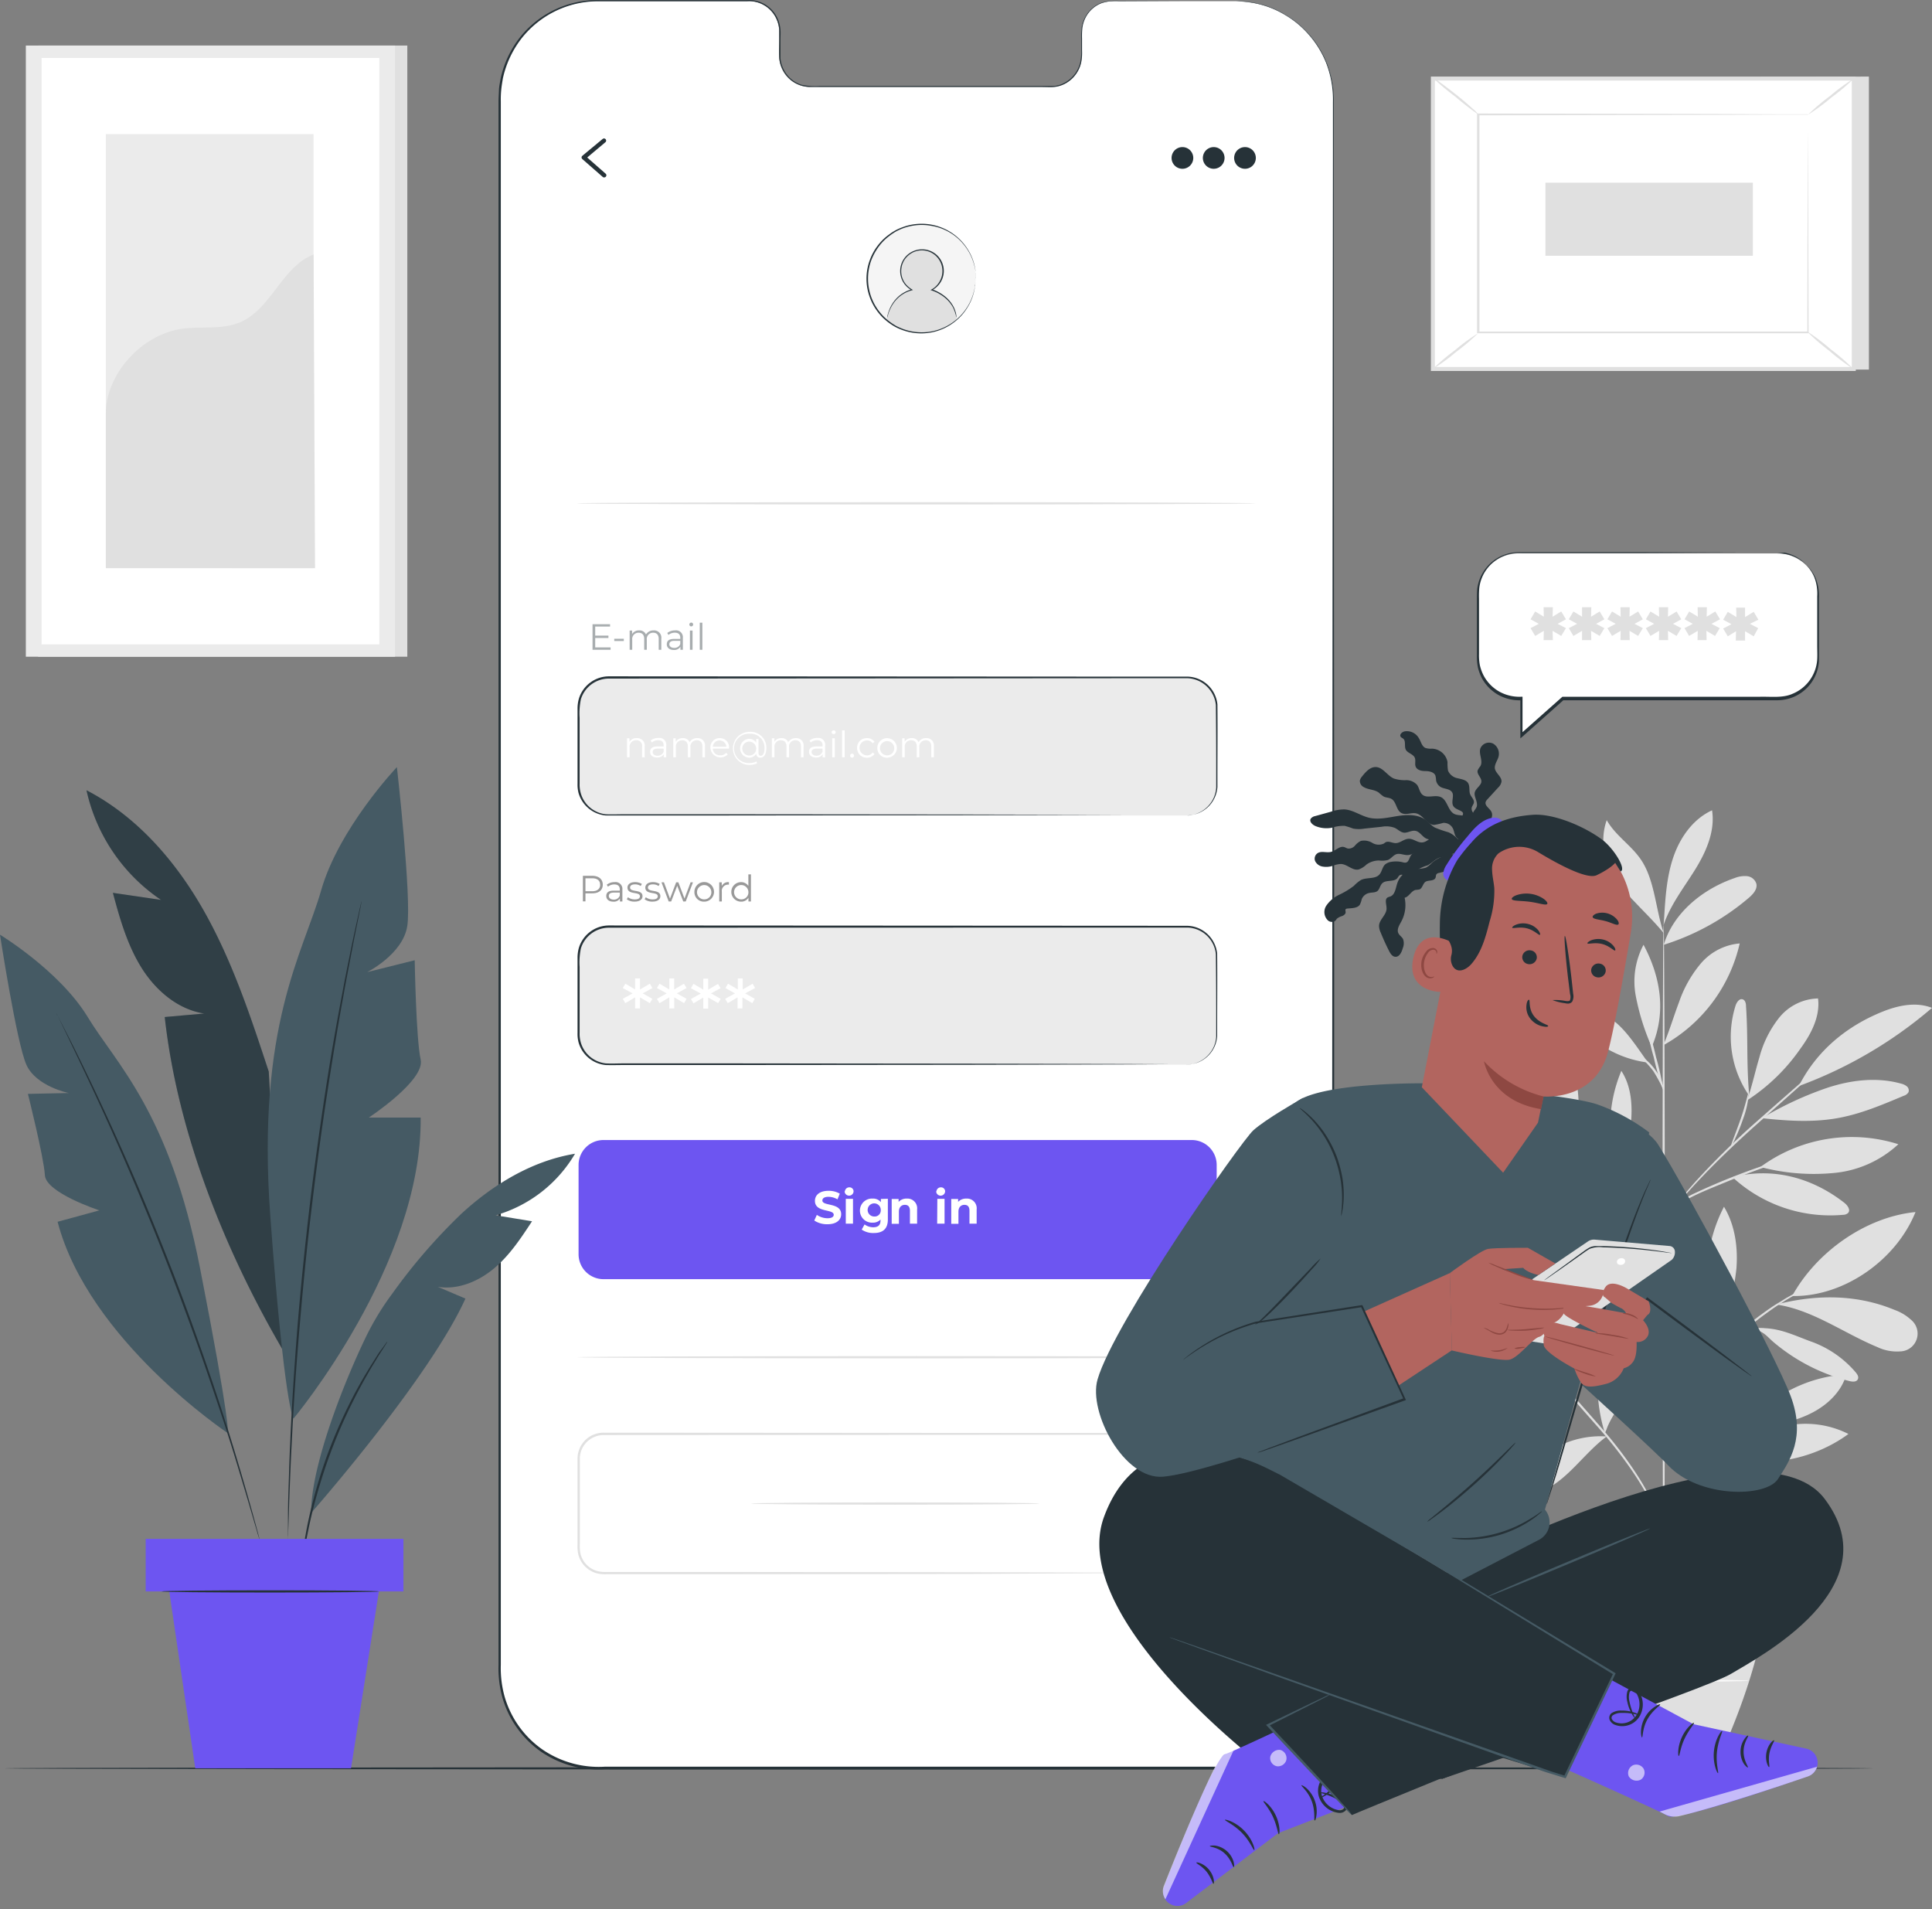 <svg width="503" height="497" fill="none" xmlns="http://www.w3.org/2000/svg"><rect width="100%" height="100%" fill="#808080" stroke="none"/><path d="M106.046 11.858H9.921V170.96h96.125V11.858Z" fill="#E0E0E0"/><path d="M102.852 11.858H6.727V170.96h96.125V11.858Z" fill="#EBEBEB"/><path d="M98.757 15.086H10.82v152.658h87.937V15.086Z" fill="#fff"/><path d="M81.627 34.916h-54.07v112.986h54.07V34.916Z" fill="#EBEBEB"/><path d="M27.558 107.916c-.124-10.551 9.37-20.854 19.819-22.328 4.983-.697 10.28.293 14.937-1.62 8.312-3.374 10.956-14.453 19.324-17.726l.383 81.66H27.558v-39.986Zm459.02-87.994v76.296H377l-3.948-75.767 113.526-.529Z" fill="#E0E0E0"/><path d="M373.052 20.451V96.05H482.63V20.451H373.052Z" fill="#fff"/><path d="M483.158 96.578H372.534V19.934h110.624v76.644ZM373.58 95.532h108.532V20.98H373.58v74.552Z" fill="#E0E0E0"/><path d="M470.763 29.843h-85.845v56.814h85.845V29.843Z" fill="#fff"/><path d="M470.763 29.843h-6.355l-17.693.068-61.797.112.259-.247v56.813l-.27-.27h85.845l-.214.214c0-17.288.09-31.494.112-41.336 0-4.927 0-8.785.057-11.428v-4.05 3.96c0 2.632 0 6.479.056 11.383 0 9.91.067 24.127.112 41.471v.225h-86.328V29.551h.247l61.966.123 17.625.068h6.254l.124.101Z" fill="#E0E0E0"/><path d="M373.052 20.237c.675.334 1.31.745 1.889 1.226 1.125.81 2.644 1.957 4.297 3.273 1.654 1.316 3.105 2.565 4.117 3.51a8.31 8.31 0 0 1 1.563 1.597 75.63 75.63 0 0 1-6.017-4.68 61.635 61.635 0 0 1-5.849-4.926Zm109.577.214a51.32 51.32 0 0 1-5.804 4.915 52.078 52.078 0 0 1-6.107 4.5 54.424 54.424 0 0 1 5.77-4.904 53.707 53.707 0 0 1 6.141-4.511Z" fill="#E0E0E0"/><path d="m482.551 96.06-12.227-9.898 12.227 9.898Z" fill="#fff"/><path d="M470.324 86.162a57.507 57.507 0 0 1 6.288 4.747 58.97 58.97 0 0 1 5.939 5.151 54.81 54.81 0 0 1-6.288-4.735 59.676 59.676 0 0 1-5.939-5.163Zm-97.272 9.887a53.25 53.25 0 0 1 5.714-4.848 50.05 50.05 0 0 1 6.04-4.432 53.336 53.336 0 0 1-5.714 4.848 50.039 50.039 0 0 1-6.04 4.432Zm29.301-48.49v19.02h54.013V47.56h-54.013Zm-5.838 295.08a39.844 39.844 0 0 0-17.018-5.86c-2.778-.281-5.827-.203-8.054 1.485a1.673 1.673 0 0 0-.832 1.473c.133.418.412.774.787 1.001 6.929 5.287 17.401 5.95 25.117 1.901Zm-.439-.483a82.528 82.528 0 0 1-10.989-9.663 27.927 27.927 0 0 1-6.895-12.744 5.179 5.179 0 0 1 .54-4.263c8.762 6.839 15.646 15.748 17.344 26.67Z" fill="#E0E0E0"/><path d="M396.425 342.572a39.626 39.626 0 0 1 .203-14.432 19.502 19.502 0 0 1 7.682-11.9c1.518 3.532.866 7.615-.203 11.316a54.497 54.497 0 0 1-7.626 16.039m8.527 14.398c-5.208.63-9.752 3.374-13.644 6.906a25.787 25.787 0 0 0-7.806 13.34c5.117-.315 9.448-3.925 12.597-7.963 3.15-4.038 5.332-8.481 8.785-12.261m1.935 2.407a33.634 33.634 0 0 1 3.892-31.832c2.969 10.562 1.878 22.496-3.892 31.832Zm11.349 13.52a24.313 24.313 0 0 0-23.272 13.397 1.79 1.79 0 0 0-.158 1.822 1.695 1.695 0 0 0 1.541.45c4.589-.293 8.65-3.048 12.013-6.198 3.363-3.149 6.276-6.749 9.977-9.482m-.461-.731a43.337 43.337 0 0 1-.439-24.206c.855-3.115 2.25-6.4 5.174-7.873a.986.986 0 0 1 .788-.135c.234.119.411.325.495.573a14.63 14.63 0 0 1 1.226 6.952 43.86 43.86 0 0 1-1.125 7.03c-.911 4.296-1.395 8.919-3.746 12.62a25.509 25.509 0 0 0-1.507 2.778c-.439.934-.439 1.271-.855 2.014m30.021 4.724c-2.25-8.459.135-18.728 5.478-25.668.393-.506.911-1.058 1.552-1.001.979.09 1.237 1.406 1.192 2.384a46.332 46.332 0 0 1-8.222 24.285Zm2.711 1.856c10.292 2.677 22.08.067 30.64-6.232a24.75 24.75 0 0 0-16.591-2.036c-5.534 1.26-10.595 3.746-14.049 8.268Zm2.284-5.636c5.759-9.392 16.804-15.522 27.805-16.084-1.26 4.499-4.938 7.952-9.089 10.055-4.15 2.104-8.784 3.015-13.351 3.904-1.777.348-4.207.731-5.365 2.125Zm-4.421-27.355a80.358 80.358 0 0 0 3.61-16.287c.428-5.545-.36-11.338-3.239-16.107-5.377 10.416-5.928 22.575-.473 32.957m18.222-9.719c6.288-11.439 19.122-20.572 32.113-21.855-5.005 12.486-18.671 22.125-32.113 21.855Zm-3.959 2.239c9.381 1.428 17.378 7.423 26.151 11.057a11.753 11.753 0 0 0 5.906 1.124 4.635 4.635 0 0 0 2.902-8.188 12.618 12.618 0 0 0-4.297-2.599c-9.55-3.981-19.797-4.083-29.852-1.664" fill="#E0E0E0"/><path d="M457.198 346.205c2.126.607 2.846 1.71 4.499 3.149a48.922 48.922 0 0 0 19.831 10.18c.753.191 1.754.27 2.126-.416.371-.687-.09-1.328-.518-1.856a27.333 27.333 0 0 0-11.934-8.133c-4.578-1.698-8.537-3.757-14.004-3.318m-6.13-39.357a37.515 37.515 0 0 0 28.773 9.797c.478.008.942-.161 1.305-.472.731-.787-.135-2.002-.979-2.666-8.459-6.591-18.705-9.324-29.099-6.659Z" fill="#E0E0E0"/><path d="M458.334 303.8a40.144 40.144 0 0 1 35.904-5.928 28.488 28.488 0 0 1-17.109 7.514c-6.309.57-12.67.033-18.795-1.586Zm-2.88-18.267c-.821-8.447-.292-15.106-.877-23.621 0-.675-.191-1.496-.821-1.743-.889-.338-1.62.753-1.912 1.653a26.997 26.997 0 0 0 3.599 23.486" fill="#E0E0E0"/><path d="M454.836 286.467a49.688 49.688 0 0 0 13.992-13.599c2.756-3.78 5.085-8.301 4.5-12.947a13.431 13.431 0 0 0-10.124 5.017 28.119 28.119 0 0 0-5.151 10.348c-1.125 3.712-1.901 7.525-3.217 11.181Zm13.745-3.836A112.967 112.967 0 0 0 503 262.385c-4.117-1.654-8.819-.664-12.935 1.001-9.381 3.79-17.064 10.19-21.664 19.2m-9.695 8.504c6.355.686 12.811 1.124 19.121.09 6.31-1.035 12.047-3.499 17.84-5.928a2.117 2.117 0 0 0 1.214-.923 1.393 1.393 0 0 0-.438-1.529 3.708 3.708 0 0 0-1.519-.709c-6.299-1.766-13.093-.933-19.279 1.125a88.877 88.877 0 0 0-16.928 7.874m-36.287 15.657c-4.341-8.751-4.06-18.964-.314-27.974 2.632 4.016 2.958 9.122 2.474 13.903-.484 4.78-1.935 9.707-2.025 14.509m-17.457-9.167a38.967 38.967 0 0 0-28.997 12.373c5.399.844 10.967-.551 15.882-2.947a80.156 80.156 0 0 0 13.599-9.111m-12.125-4.218c-5.298-.427-10.393-1.125-15.477.484a18.523 18.523 0 0 0-11.8 9.999 27.903 27.903 0 0 0 14.51-2.744 82.14 82.14 0 0 0 12.767-7.739Zm17.232.18c-4.758-3.116-9.651-6.299-15.196-7.592-5.546-1.294-11.968-.338-15.837 3.847 4.499 2.632 9.932 2.947 15.139 2.935 5.208-.011 11.586 0 16.49 1.676" fill="#E0E0E0"/><path d="M410.732 294.554c-8.143-7.997-11.248-22.361-7.952-33.294a50.704 50.704 0 0 1 7.952 33.294Zm22.395-22.665c1.53-3.565 2.61-7.311 3.993-10.944a31.32 31.32 0 0 1 5.692-10.123 14.976 14.976 0 0 1 10.123-5.219 40.603 40.603 0 0 1-19.572 26.331m-4.296 4.679c-2.542-3.498-5.478-8.245-8.92-10.854-3.442-2.61-7.929-4.196-12.136-3.194a28.286 28.286 0 0 0 8.868 9.512 28.287 28.287 0 0 0 12.188 4.536Zm.81-4.431a60.338 60.338 0 0 1-4.016-13.003 20.323 20.323 0 0 1 2.036-13.228c4.499 8.447 5.916 17.513 2.25 26.332m3.014-26.332c2.53-8.38 10.202-14.543 18.48-17.378a7.006 7.006 0 0 1 3.24-.484 2.831 2.831 0 0 1 2.395 1.991c.304 1.429-.877 2.711-1.979 3.656a63.08 63.08 0 0 1-22.136 12.215Zm.09-6.85c.326-5.399.663-10.877 2.418-15.994 1.755-5.118 5.14-9.921 10.067-12.16.844 5.456-1.563 10.877-4.499 15.579s-6.4 9.122-8.144 14.352m.034 1.935c-2.092-6.096-2.317-13.857-5.973-19.122-2.553-3.723-6.647-6.253-8.84-10.19a15.486 15.486 0 0 0 .506 11.563 33.506 33.506 0 0 0 6.749 9.684c2.699 2.88 5.016 5.062 7.536 8.11" fill="#E0E0E0"/><path d="M433.161 422.579c-.158 0-.304-40.718-.315-90.94-.011-50.223.112-90.952.281-90.952.169 0 .304 40.718.315 90.952.011 50.233-.112 90.94-.281 90.94Z" fill="#E0E0E0"/><path d="M468.75 300.628a10.28 10.28 0 0 1-1.53.574l-4.218 1.417a246.324 246.324 0 0 0-13.722 5.14c-5.287 2.171-10.191 4.072-13.014 6.513a9.51 9.51 0 0 0-2.61 3.453c-.405.956-.484 1.541-.529 1.541-.045 0 0-.158 0-.428.064-.406.166-.805.304-1.192a9.134 9.134 0 0 1 2.553-3.689 22.716 22.716 0 0 1 5.624-3.498c2.25-1.058 4.77-2.16 7.424-3.251 5.309-2.171 10.225-3.869 13.824-4.983 1.788-.562 3.262-.967 4.274-1.248a8.238 8.238 0 0 1 1.62-.349Z" fill="#E0E0E0"/><path d="M480.414 271.957a2.848 2.848 0 0 1-.428.45l-1.304 1.226-4.882 4.431-16.242 14.465c-6.333 5.624-11.81 11.023-15.601 15.084-1.901 2.025-3.374 3.712-4.421 4.882-.483.539-.866.989-1.181 1.349-.315.36-.427.461-.438.439-.011-.023.101-.191.348-.517.248-.327.608-.81 1.125-1.418.968-1.226 2.419-2.947 4.286-5.016a205.696 205.696 0 0 1 15.533-15.241 2381.737 2381.737 0 0 1 16.344-14.33l5.005-4.297 1.383-1.125c.259-.281.462-.405.473-.382Z" fill="#E0E0E0"/><path d="M450.719 298.266c-.169-.079 1.125-3.138 2.475-6.996 1.349-3.859 1.968-7.132 2.137-7.109a24.168 24.168 0 0 1-1.575 7.288 47.452 47.452 0 0 1-1.968 4.893 7.914 7.914 0 0 1-1.069 1.924Zm-17.513 24.644a7.236 7.236 0 0 1-.979-1.125l-2.508-3.16a1106.677 1106.677 0 0 0-8.256-10.573c-3.251-4.106-6.254-7.784-8.425-10.45l-2.576-3.217a7.785 7.785 0 0 1-.888-1.215c.385.322.739.68 1.057 1.069.652.697 1.575 1.743 2.7 3.037a318.597 318.597 0 0 1 8.571 10.359c3.262 4.117 6.107 7.874 8.132 10.686a116.695 116.695 0 0 1 2.351 3.318c.308.401.583.826.821 1.271Z" fill="#E0E0E0"/><path d="M425.4 312.888a14.235 14.235 0 0 1-3.273-6.119 17.825 17.825 0 0 1-.742-6.164h.258c-.112.473-.191.72-.247.709-.056-.011 0-.27 0-.754h.259c.126 2.03.473 4.041 1.034 5.996a45.378 45.378 0 0 0 2.711 6.332Zm-10.078-12.665a9.992 9.992 0 0 0-2.25-1.327 15.132 15.132 0 0 0-6.332-.506 38.649 38.649 0 0 0-6.378 1.034c-.863.267-1.742.477-2.632.63a8.783 8.783 0 0 1 2.52-1.035 29.125 29.125 0 0 1 6.445-1.214 13.71 13.71 0 0 1 6.535.708 3.937 3.937 0 0 1 2.092 1.71Zm-2.385-3.071c0 .09-1.328-.54-3.499-1.271a35.463 35.463 0 0 0-8.717-1.799 36.229 36.229 0 0 0-8.897.449c-2.25.405-3.622.833-3.656.732.287-.184.603-.317.934-.394.862-.3 1.741-.548 2.632-.742a31.13 31.13 0 0 1 17.851 1.361c.854.323 1.688.699 2.497 1.124.311.135.599.317.855.54Zm20.191-12.991a71.472 71.472 0 0 1-2.554-8.852 72.83 72.83 0 0 1-1.979-8.999 74.32 74.32 0 0 1 2.553 8.864 72.974 72.974 0 0 1 1.98 8.987Z" fill="#E0E0E0"/><path d="M433.284 284.161a44.073 44.073 0 0 0-2.823-5.298 23.458 23.458 0 0 0-4.162-4.297c.594.15 1.144.435 1.609.833a13.257 13.257 0 0 1 3.037 3.126 11.756 11.756 0 0 1 2.339 5.636Zm-.123 116.709c-.056 0-.18-.978-.641-2.711a38.287 38.287 0 0 0-2.722-7.041c-2.812-5.748-7.93-13.048-14.431-20.348-3.228-3.678-6.355-7.153-8.999-10.483a72.575 72.575 0 0 1-6.433-9.279 43.73 43.73 0 0 1-3.251-6.895c-.304-.855-.518-1.508-.641-1.969a2.78 2.78 0 0 1-.169-.708c.056 0 .349.933 1.024 2.598a48.626 48.626 0 0 0 3.374 6.749 75.432 75.432 0 0 0 6.501 9.156c2.666 3.295 5.793 6.748 8.999 10.438 6.524 7.322 11.63 14.701 14.375 20.55a35.557 35.557 0 0 1 2.564 7.176c.157.672.277 1.351.36 2.036.059.239.089.485.09.731Zm32.158-36.32a13.22 13.22 0 0 1-1.687.945 36.45 36.45 0 0 0-4.365 2.891 50.323 50.323 0 0 0-5.747 5.241c-2.014 2.126-4.083 4.601-6.209 7.244-4.23 5.32-8.189 10.022-10.562 13.768a68.035 68.035 0 0 0-2.655 4.499 13.928 13.928 0 0 1-.933 1.698c.032-.163.085-.322.157-.472.124-.304.293-.765.563-1.327a45.287 45.287 0 0 1 2.508-4.646c2.306-3.847 6.242-8.616 10.46-13.925 2.126-2.643 4.23-5.129 6.277-7.255a47.666 47.666 0 0 1 5.883-5.185 30.163 30.163 0 0 1 4.499-2.767c.551-.281 1.012-.45 1.316-.574a1.67 1.67 0 0 1 .495-.135Z" fill="#E0E0E0"/><path d="M465.949 376.338a26.445 26.445 0 0 1-3.565.518 46.995 46.995 0 0 0-8.448 1.664 25.283 25.283 0 0 0-7.558 3.971c-1.744 1.338-2.565 2.452-2.655 2.396.129-.302.308-.579.529-.821a13.343 13.343 0 0 1 1.856-1.901 22.98 22.98 0 0 1 7.648-4.207 38.471 38.471 0 0 1 8.594-1.519 19.586 19.586 0 0 1 3.599-.101Z" fill="#E0E0E0"/><path d="M444.769 383.593c-.191-.112 1.417-2.564 2.666-5.86 1.248-3.296 1.44-6.243 1.653-6.209.08.637.057 1.283-.067 1.912a20.292 20.292 0 0 1-1.035 4.499 21.2 21.2 0 0 1-2.07 4.128 5.904 5.904 0 0 1-1.147 1.53Zm30.933-50.672c-.177.127-.37.229-.574.304l-1.676.753c-.731.315-1.62.72-2.621 1.249-1.001.528-2.182 1.057-3.374 1.788l-1.935 1.125c-.675.394-1.35.844-2.058 1.294-1.429.866-2.869 1.934-4.398 3.037a75.782 75.782 0 0 0-16.94 17.524c-1.046 1.575-2.058 3.037-2.879 4.499-.416.731-.855 1.406-1.226 2.092l-1.035 1.991c-.686 1.237-1.181 2.43-1.676 3.453a28.366 28.366 0 0 0-1.125 2.666c-.27.742-.517 1.26-.697 1.699a2.177 2.177 0 0 1-.293.584c.039-.211.1-.419.18-.618.158-.461.349-1.035.596-1.744.248-.708.597-1.676 1.069-2.71.472-1.035.922-2.25 1.597-3.521l1.013-2.013c.348-.698.787-1.384 1.192-2.126.81-1.474 1.822-2.97 2.857-4.556a72.358 72.358 0 0 1 17.074-17.659c1.553-1.125 3.004-2.149 4.5-3.015.719-.438 1.394-.888 2.08-1.271l1.98-1.124c1.237-.709 2.43-1.226 3.453-1.721a25.538 25.538 0 0 1 2.677-1.125l1.721-.664c.165-.084.338-.148.518-.191Z" fill="#E0E0E0"/><path d="M450.281 349.973a4.136 4.136 0 0 1 1.406-2.081 8.831 8.831 0 0 1 5.624-2.171c2.033-.012 4.05.37 5.939 1.125a8.36 8.36 0 0 1 2.249 1.125 13.829 13.829 0 0 1-2.384-.698 17.895 17.895 0 0 0-5.77-.956c-1.952.038-3.84.7-5.388 1.89a16.747 16.747 0 0 0-1.676 1.766Zm-3.824 3.925a21.392 21.392 0 0 0 1.608-5.207 21.561 21.561 0 0 0-.36-5.444c.333.448.556.968.652 1.518.69 2.624.365 5.412-.911 7.806-.472.923-.911 1.361-.989 1.327Zm-41.416 52.81c.877 15.567 5.567 31.393 12.777 47.388h31.371c6.873-15.837 11.248-31.641 12.013-47.388h-56.161Z" fill="#E0E0E0"/><path d="M456.118 431.892c0 .158-10.325.293-23.058.293s-23.07-.135-23.07-.293c0-.157 10.326-.292 23.07-.292s23.058.123 23.058.292Zm-.663 5.635c0 .158-9.685.293-21.619.293s-21.63-.135-21.63-.293c0-.157 9.685-.292 21.63-.292 11.945 0 21.619.135 21.619.292Zm-37.119-20.606c.39 4.81.39 9.644 0 14.454-.39-4.81-.39-9.644 0-14.454Z" fill="#FAFAFA"/><path d="M435.129 416.921c.39 4.983.39 9.988 0 14.971a95.929 95.929 0 0 1 0-14.971Zm15.827-.124a99.97 99.97 0 0 1 0 15.264 99.714 99.714 0 0 1 0-15.264Z" fill="#FAFAFA"/><path d="M460.213 416.921c0 .169-12.114.304-27.052.304-14.937 0-27.051-.135-27.051-.304 0-.169 12.103-.292 27.051-.292 14.949 0 27.052.135 27.052.292Z" fill="#FAFAFA"/><path d="M487.77 460.35c0 .157-108.926.292-243.272.292-134.347 0-243.295-.135-243.295-.292 0-.158 108.903-.293 243.295-.293 134.391 0 243.272.124 243.272.293Z" fill="#263238"/><path d="M321.761.306h-32.282a8.032 8.032 0 0 0-7.874 8.222v5.883a8.027 8.027 0 0 1-2.228 5.747 8.035 8.035 0 0 1-5.646 2.475h-62.988a8.039 8.039 0 0 1-7.33-5.128 8.04 8.04 0 0 1-.544-3.094V8.483a8.036 8.036 0 0 0-2.228-5.751A8.033 8.033 0 0 0 194.995.25H155.56a25.445 25.445 0 0 0-25.421 25.499l-.078 409a25.465 25.465 0 0 0 25.398 25.511l166.2.101a25.436 25.436 0 0 0 17.997-7.48 25.44 25.44 0 0 0 7.424-18.019l.079-409.012A25.459 25.459 0 0 0 321.761.306Z" fill="#fff"/><path d="M321.761.306h.877a19.15 19.15 0 0 1 2.576.202 23.985 23.985 0 0 1 9.549 3.375 24.735 24.735 0 0 1 5.793 4.724 25.4 25.4 0 0 1 4.814 7.626 26.37 26.37 0 0 1 1.89 10.337v12.002c0 33.935 0 83.044.067 143.716.068 60.671 0 132.929 0 213.149v38.176c0 1.282-.078 2.599-.135 3.903a27.913 27.913 0 0 1-.731 3.858 25.868 25.868 0 0 1-8.289 13.183 27.624 27.624 0 0 1-6.749 4.139 25.917 25.917 0 0 1-7.773 1.822l-2.013.102H157.382a26.615 26.615 0 0 1-16.534-4.612 25.981 25.981 0 0 1-10.011-13.948 28.254 28.254 0 0 1-1.046-8.604V26.514c0-1.024.079-2.059.112-3.082.034-1.024.281-2.036.45-3.037a26.446 26.446 0 0 1 5.174-10.866 25.76 25.76 0 0 1 20.73-9.504h38.12a8.154 8.154 0 0 1 8.256 5.23 9.11 9.11 0 0 1 .562 2.497c.068.866 0 1.676 0 2.508v4.927a8.217 8.217 0 0 0 1.766 4.342 7.662 7.662 0 0 0 3.836 2.564c1.525.301 3.083.4 4.634.293h61.066a7.308 7.308 0 0 0 3.138-1.125 8.082 8.082 0 0 0 3.622-5.118c.198-1.018.273-2.057.225-3.093v-2.913c-.038-.992.003-1.985.123-2.97a8.2 8.2 0 0 1 .923-2.733A8.064 8.064 0 0 1 286.532.79a12.214 12.214 0 0 1 5.039-.563l16.535.079h13.576-30.1a12.155 12.155 0 0 0-4.971.574 7.873 7.873 0 0 0-3.903 3.565 8.275 8.275 0 0 0-.889 2.666 19.453 19.453 0 0 0-.113 2.936v3.048c.052 1.05-.02 2.104-.213 3.138a8.354 8.354 0 0 1-3.712 5.275 7.618 7.618 0 0 1-3.251 1.125c-1.125.079-2.317 0-3.498 0h-59.896a8.507 8.507 0 0 1-2.384-.303 8.064 8.064 0 0 1-4.016-2.677 8.72 8.72 0 0 1-1.856-4.5c-.09-1.664 0-3.284 0-4.96V7.718a8.33 8.33 0 0 0-.551-2.395A7.76 7.76 0 0 0 194.456.34h-38.199a25.363 25.363 0 0 0-20.246 9.37 26.121 26.121 0 0 0-5.084 10.685c-.158.99-.338 1.98-.428 2.98a24.803 24.803 0 0 0-.112 3.049v406.93a27.599 27.599 0 0 0 1.024 8.436 25.346 25.346 0 0 0 9.785 13.633 25.967 25.967 0 0 0 16.197 4.499h164.21l1.969-.101c2.612-.197 5.177-.8 7.603-1.788a26.456 26.456 0 0 0 6.648-4.038 25.14 25.14 0 0 0 8.132-12.767c.33-1.237.57-2.496.72-3.768 0-1.282.158-2.553.135-3.847v-38.176c0-80.22.067-152.466.101-213.149.034-60.684.09-109.781.124-143.716V26.57a26.335 26.335 0 0 0-1.811-10.28 25.516 25.516 0 0 0-4.769-7.582 24.319 24.319 0 0 0-5.748-4.724A24.058 24.058 0 0 0 325.225.61a20.407 20.407 0 0 0-2.576-.237l-.888-.067Z" fill="#263238"/><path d="M310.276 296.781H157.123a6.49 6.49 0 0 0-6.49 6.49v23.239a6.49 6.49 0 0 0 6.49 6.49h153.153a6.49 6.49 0 0 0 6.49-6.49v-23.239a6.49 6.49 0 0 0-6.49-6.49Z" fill="#6D55F1"/><path d="M158.968 168.542v.608h-4.701v-6.648h4.566v.608h-3.869v2.362h3.442v.607h-3.442v2.463h4.004Zm.957-2.26h2.486v.596h-2.486v-.596Zm12.248-.023v2.891h-.675v-2.823c0-1.058-.529-1.609-1.428-1.609a1.626 1.626 0 0 0-1.257.518 1.622 1.622 0 0 0-.419 1.293v2.621h-.675v-2.823c0-1.058-.529-1.609-1.44-1.609a1.625 1.625 0 0 0-1.256.518c-.16.173-.28.377-.352.601a1.607 1.607 0 0 0-.068.692v2.621h-.675v-4.994h.641v.911a2.053 2.053 0 0 1 1.834-.956 1.804 1.804 0 0 1 1.777 1.057 2.246 2.246 0 0 1 1.98-1.057 1.898 1.898 0 0 1 1.521.592 1.899 1.899 0 0 1 .492 1.556Zm5.613-.202v3.093h-.641v-.776a1.877 1.877 0 0 1-1.721.832c-1.125 0-1.822-.596-1.822-1.462s.484-1.417 1.923-1.417h1.586v-.304c0-.855-.483-1.316-1.417-1.316a2.578 2.578 0 0 0-1.665.585l-.303-.506a3.19 3.19 0 0 1 2.036-.675 1.774 1.774 0 0 1 2.024 1.946Zm-.675 1.597v-.821h-1.563c-.967 0-1.282.382-1.282.9 0 .517.461.933 1.259.933a1.587 1.587 0 0 0 1.586-1.012Zm2.362-5.084a.49.49 0 0 1 .306-.457.491.491 0 0 1 .675.36.491.491 0 0 1-.211.508.501.501 0 0 1-.628-.058.477.477 0 0 1-.142-.353Zm.147 1.586h.686v4.994h-.686v-4.994Zm2.565-2.059h.674v7.053h-.674v-7.053Z" fill="#263238" fill-opacity=".4"/><path d="M156.932 230.305c0 1.418-1.023 2.25-2.722 2.25h-1.788v2.103h-.664v-6.659h2.486c1.665.023 2.688.889 2.688 2.306Zm-.697 0c0-1.057-.709-1.664-2.036-1.664h-1.777v3.374h1.777c1.327 0 2.059-.664 2.059-1.71h-.023Zm5.804 1.283v3.093h-.641v-.776a1.865 1.865 0 0 1-1.721.821c-1.125 0-1.833-.585-1.833-1.451 0-.866.495-1.417 1.934-1.417h1.586v-.304c0-.855-.483-1.316-1.417-1.316a2.578 2.578 0 0 0-1.665.585l-.303-.506a3.188 3.188 0 0 1 2.036-.675 1.76 1.76 0 0 1 .799.066 1.779 1.779 0 0 1 1.225 1.88Zm-.675 1.597v-.821h-1.563c-.979 0-1.294.382-1.294.888s.473.945 1.271.945a1.596 1.596 0 0 0 1.586-1.057v.045Zm1.822.922.304-.529c.517.373 1.14.57 1.777.563.945 0 1.338-.326 1.338-.821 0-1.305-3.239-.27-3.239-2.25 0-.821.697-1.428 1.968-1.428.625-.01 1.24.153 1.778.472l-.304.54a2.54 2.54 0 0 0-1.474-.427c-.899 0-1.293.348-1.293.821 0 1.349 3.239.337 3.239 2.249 0 .866-.765 1.417-2.069 1.417a3.259 3.259 0 0 1-2.025-.607Zm4.646 0 .303-.529c.517.373 1.14.57 1.777.563.957 0 1.339-.326 1.339-.821 0-1.305-3.239-.27-3.239-2.25 0-.821.708-1.428 1.979-1.428a3.374 3.374 0 0 1 1.766.472l-.292.54a2.59 2.59 0 0 0-1.474-.427c-.911 0-1.305.348-1.305.821 0 1.349 3.24.337 3.24 2.249 0 .866-.754 1.418-2.059 1.418a3.276 3.276 0 0 1-2.035-.608Zm12.586-4.42-1.89 4.994h-.641l-1.574-4.094-1.575 4.094h-.641l-1.879-4.994h.641l1.575 4.24 1.609-4.24h.573l1.597 4.24 1.586-4.24h.619Zm.371 2.497a2.558 2.558 0 0 1 1.569-2.367 2.555 2.555 0 0 1 3.345 3.33 2.551 2.551 0 0 1-2.36 1.579 2.472 2.472 0 0 1-1.83-.716 2.468 2.468 0 0 1-.724-1.826Zm4.41 0a1.869 1.869 0 0 0-3.704-.251 1.866 1.866 0 0 0 1.848 2.197c.253.005.504-.042.737-.14a1.81 1.81 0 0 0 1.014-1.063c.086-.238.122-.491.105-.743Zm4.578-2.542v.652h-.158a1.62 1.62 0 0 0-1.687 1.845v2.542h-.675v-4.994h.653v.978a1.855 1.855 0 0 1 1.867-1.023Zm5.736-2.014v7.053h-.652v-.99a2.16 2.16 0 0 1-1.923 1.035 2.542 2.542 0 1 1 0-5.084 2.244 2.244 0 0 1 1.9.99v-3.004h.675Zm-.663 4.556a1.871 1.871 0 0 0-2.282-1.742 1.872 1.872 0 0 0-1.422 1.491 1.874 1.874 0 0 0 .816 1.892c.307.201.665.307 1.032.305.253.005.504-.042.737-.14a1.81 1.81 0 0 0 1.014-1.063c.086-.238.122-.491.105-.743Z" fill="#000" fill-opacity=".4"/><path d="m212.002 317.736.664-1.473a4.937 4.937 0 0 0 2.778.877c1.125 0 1.62-.382 1.62-.9 0-1.575-4.893-.495-4.893-3.622 0-1.428 1.125-2.621 3.543-2.621a5.632 5.632 0 0 1 2.925.743l-.596 1.485a4.722 4.722 0 0 0-2.34-.664c-1.125 0-1.597.427-1.597.956 0 1.552 4.893.484 4.893 3.577 0 1.406-1.125 2.609-3.566 2.609a6.01 6.01 0 0 1-3.431-.967Zm7.976-7.592a1.123 1.123 0 0 1 1.124-1.046 1.044 1.044 0 0 1 1.125 1.001 1.164 1.164 0 0 1-2.328 0l.079.045Zm.225 1.946h1.878v6.467h-1.878v-6.467Zm10.951-.023v5.411c0 2.407-1.293 3.509-3.633 3.509a5.263 5.263 0 0 1-3.172-.889l.743-1.349c.653.478 1.44.737 2.249.742 1.328 0 1.901-.607 1.901-1.777v-.236a2.662 2.662 0 0 1-2.036.81 3.145 3.145 0 0 1-3.068-1.889 3.132 3.132 0 0 1 .729-3.529 3.145 3.145 0 0 1 2.339-.848 2.596 2.596 0 0 1 2.137.934v-.832l1.811-.057Zm-1.844 3.026a1.718 1.718 0 0 0-.977-1.659 1.707 1.707 0 0 0-2.398 1.176 1.707 1.707 0 0 0 1.676 2.08 1.585 1.585 0 0 0 1.575-.957 1.58 1.58 0 0 0 .124-.64Zm9.458-.236v3.7h-1.867v-3.374c0-1.058-.484-1.53-1.316-1.53-.832 0-1.552.551-1.552 1.744v3.194h-1.879v-6.468h1.8v.754a2.812 2.812 0 0 1 2.137-.855 2.54 2.54 0 0 1 2.005.788 2.525 2.525 0 0 1 .672 2.047Zm5.044-4.713a1.123 1.123 0 0 1 1.125-1.046 1.039 1.039 0 0 1 .775.261 1.05 1.05 0 0 1 .35.74 1.164 1.164 0 0 1-2.329 0l.079.045Zm.225 1.946h1.879v6.467h-1.924l.045-6.467Zm10.236 2.767v3.7h-1.868v-3.374c0-1.058-.483-1.53-1.316-1.53-.832 0-1.552.551-1.552 1.744v3.194h-1.878v-6.468h1.788v.754a2.862 2.862 0 0 1 2.148-.855 2.54 2.54 0 0 1 2.006.788 2.536 2.536 0 0 1 .672 2.047Z" fill="#fff"/><path d="M308.882 176.36H158.518a7.885 7.885 0 0 0-7.885 7.885v20.167a7.885 7.885 0 0 0 7.885 7.885h150.364a7.884 7.884 0 0 0 7.884-7.885v-20.167a7.884 7.884 0 0 0-7.884-7.885Z" fill="#EBEBEB"/><path d="M308.893 212.297h.248c.168 0 .427 0 .753-.067a7.613 7.613 0 0 0 2.767-.934 7.866 7.866 0 0 0 3.217-3.374 7.671 7.671 0 0 0 .765-2.913v-3.487c0-4.938 0-11.001-.09-17.997a7.806 7.806 0 0 0-2.25-4.713 7.68 7.68 0 0 0-5.072-2.25h-12.598l-138.126.09a7.629 7.629 0 0 0-7.266 5.366 17.809 17.809 0 0 0-.338 4.859v17.142c-.027.781.06 1.561.259 2.317a7.57 7.57 0 0 0 2.407 3.847 7.655 7.655 0 0 0 4.128 1.788c1.519.079 3.127 0 4.679 0h27.209l62.078.056 41.854.102h15.354-15.354l-41.854.089-62.078.068h-31.921a8.146 8.146 0 0 1-7.03-5.804 8.704 8.704 0 0 1-.27-2.463v-19.628c.002-.86.123-1.715.36-2.542a8.22 8.22 0 0 1 7.873-5.782l138.092.079h12.609a8.033 8.033 0 0 1 7.66 7.233c.067 7.052 0 13.07 0 17.996v3.499a7.923 7.923 0 0 1-.81 2.98 7.806 7.806 0 0 1-3.318 3.442 7.407 7.407 0 0 1-2.823.889 6.72 6.72 0 0 1-1.114.112Z" fill="#263238"/><path d="M308.882 241.216H158.518a7.885 7.885 0 0 0-7.885 7.885v20.167a7.885 7.885 0 0 0 7.885 7.885h150.364a7.884 7.884 0 0 0 7.884-7.885v-20.167a7.884 7.884 0 0 0-7.884-7.885Z" fill="#EBEBEB"/><path d="M308.893 277.153h.248c.252-.011.504-.038.753-.078a7.748 7.748 0 0 0 2.767-.923 7.946 7.946 0 0 0 3.217-3.374 7.671 7.671 0 0 0 .765-2.913v-3.499c0-4.926 0-11-.09-17.996a7.733 7.733 0 0 0-2.249-4.702 7.636 7.636 0 0 0-5.073-2.193h-12.598l-138.126.033a7.639 7.639 0 0 0-7.266 5.377 17.692 17.692 0 0 0-.337 4.848v17.142a7.87 7.87 0 0 0 .258 2.317 7.57 7.57 0 0 0 2.407 3.847 7.655 7.655 0 0 0 4.128 1.788c1.519.09 3.127 0 4.68 0h27.209l62.077.068 41.854.09 11.383.056h3.971-3.971l-11.383.056-41.854.101-62.077.057h-27.187c-1.575 0-3.104.056-4.735 0a8.146 8.146 0 0 1-7.03-5.872 8.7 8.7 0 0 1-.27-2.463v-19.662a9.382 9.382 0 0 1 .36-2.553 8.225 8.225 0 0 1 7.873-5.782l138.092.079 12.542.011a7.988 7.988 0 0 1 5.309 2.318 8.092 8.092 0 0 1 2.351 4.915c.067 7.052 0 13.07 0 17.997v3.509a7.976 7.976 0 0 1-4.128 6.423 7.553 7.553 0 0 1-2.824.877 6.664 6.664 0 0 1-1.046.101Z" fill="#263238"/><path d="M310.276 409.52s.349 0 1.013-.113a6.516 6.516 0 0 0 2.699-1.124 6.395 6.395 0 0 0 2.554-3.926c.14-1.013.181-2.038.123-3.059v-3.532c0-4.983 0-11.068-.056-18.132a6.337 6.337 0 0 0-2.25-4.668 6.153 6.153 0 0 0-2.474-1.26 10.63 10.63 0 0 0-2.891-.202h-12.71l-139.127.079a6.24 6.24 0 0 0-4.364 1.799 6.14 6.14 0 0 0-1.834 4.331v22.282c-.037.787.012 1.575.147 2.351a6.17 6.17 0 0 0 2.497 3.745 6.258 6.258 0 0 0 2.069.945 9.07 9.07 0 0 0 2.306.191h32.158l62.551.068 42.168.09 11.462.056h3.993-3.993l-11.462.056-42.202.237-62.55.067h-32.159a9.09 9.09 0 0 1-2.44-.202 6.516 6.516 0 0 1-2.25-1.024 6.749 6.749 0 0 1-2.733-4.094 10.976 10.976 0 0 1-.158-2.475v-22.293a6.746 6.746 0 0 1 6.749-6.749l139.127.09h12.71c.999-.066 2.003.01 2.981.225.96.243 1.852.701 2.609 1.338a6.759 6.759 0 0 1 2.362 4.927v21.675c.05 1.033.001 2.069-.146 3.093a6.581 6.581 0 0 1-2.666 3.993 6.476 6.476 0 0 1-2.755 1.125 5.076 5.076 0 0 1-1.058.09Z" fill="#E0E0E0"/><path d="M270.661 391.411c0 .157-16.816.292-37.557.292-20.741 0-37.546-.135-37.546-.292 0-.158 16.805-.293 37.546-.293s37.557.135 37.557.293Z" fill="#E0E0E0"/><path d="M249.906 82.423c5.499-5.5 5.499-14.416 0-19.916-5.5-5.5-14.416-5.5-19.916 0-5.499 5.5-5.499 14.416 0 19.916 5.5 5.5 14.416 5.5 19.916 0Z" fill="#F5F5F5"/><path d="M249.053 83.147a8.998 8.998 0 0 0-9.099-7.997 9.244 9.244 0 0 0-9.1 8.031 12.468 12.468 0 0 0 9.1 3.375 12.9 12.9 0 0 0 9.099-3.409Z" fill="#E0E0E0"/><path d="M239.954 76.118a5.523 5.523 0 1 0 0-11.047 5.523 5.523 0 0 0 0 11.047Z" fill="#E0E0E0"/><path d="M248.986 82.664a11.113 11.113 0 0 0-.855-2.598 8.744 8.744 0 0 0-1.991-2.453 10.926 10.926 0 0 0-3.599-2.013l-.281-.101.258-.135a5.486 5.486 0 0 0 2.194-2.25 5.385 5.385 0 0 0-1.125-6.557 5.331 5.331 0 0 0-7.154 0 5.233 5.233 0 0 0-1.732 3.194 5.327 5.327 0 0 0 .562 3.375c.255.474.581.907.968 1.282a6.33 6.33 0 0 0 1.215.933l.247.158-.281.079a8.442 8.442 0 0 0-3.6 1.99 8.932 8.932 0 0 0-1.878 2.543 9.751 9.751 0 0 0-.742 1.9c-.054.17-.099.343-.135.518a.81.81 0 0 1-.057.18v-.191c0-.124 0-.293.102-.529.161-.67.391-1.323.686-1.946a9.222 9.222 0 0 1 1.878-2.632 8.49 8.49 0 0 1 3.667-2.08v.224a7.024 7.024 0 0 1-1.271-.945 6.084 6.084 0 0 1-1.023-1.35 5.7 5.7 0 0 1-.619-3.531 5.622 5.622 0 0 1 1.822-3.375 5.738 5.738 0 0 1 3.791-1.45 5.623 5.623 0 0 1 4.96 8.39 5.754 5.754 0 0 1-2.328 2.25v-.236a11.15 11.15 0 0 1 3.667 2.103 8.704 8.704 0 0 1 1.979 2.542c.18.361.327.738.439 1.125.098.273.166.556.202.843l.079.54c-.034.147-.034.203-.045.203Z" fill="#263238"/><path d="M254.036 72.462a.607.607 0 0 1 0-.225v-1.159c0-.18-.056-.382-.09-.596a9.839 9.839 0 0 0-.304-1.45 13.551 13.551 0 0 0-1.563-3.724 13.952 13.952 0 0 0-3.566-3.96 13.8 13.8 0 0 0-5.995-2.552 14.027 14.027 0 0 0-9.156 1.417c-.592.334-1.159.71-1.698 1.125a14.88 14.88 0 0 0-1.586 1.35 14.846 14.846 0 0 0-3.375 5.455 14.014 14.014 0 0 0 0 8.796 13.924 13.924 0 0 0 1.991 3.847c.421.566.88 1.103 1.373 1.608a16.107 16.107 0 0 0 3.284 2.474c.589.306 1.198.573 1.822.8a14.15 14.15 0 0 0 7.334.618 14.104 14.104 0 0 0 9.448-6.57 13.585 13.585 0 0 0 1.564-3.722c.137-.476.239-.96.303-1.451 0-.214.068-.405.09-.585.023-.18 0-.349 0-.495v-.675a.653.653 0 0 1 0-.225v1.395c0 .18 0 .382-.078.596a9.306 9.306 0 0 1-.27 1.462 13.102 13.102 0 0 1-1.541 3.79 13.768 13.768 0 0 1-3.577 4.05 14.09 14.09 0 0 1-5.973 2.688 14.354 14.354 0 0 1-7.48-.607 15.004 15.004 0 0 1-1.856-.81 15.326 15.326 0 0 1-1.754-1.125 18.56 18.56 0 0 1-1.609-1.372 16.578 16.578 0 0 1-1.406-1.653 14.024 14.024 0 0 1-2.036-3.926c-.99-2.918-.99-6.08 0-8.998a14.023 14.023 0 0 1 2.036-3.926c.432-.578.902-1.126 1.406-1.642a14.323 14.323 0 0 1 1.71-1.44 13.08 13.08 0 0 1 1.743-1.125c.6-.311 1.22-.582 1.856-.81a14.174 14.174 0 0 1 17.075 6.13 13.102 13.102 0 0 1 1.541 3.791c.129.48.219.969.27 1.462 0 .214.067.417.078.597.012.18 0 .348 0 .495v.9l-.011-.023Z" fill="#263238"/><path d="M326.957 131.03c0 .169-39.559.293-88.342.293-48.782 0-88.353-.124-88.353-.293 0-.168 39.548-.292 88.353-.292 48.805 0 88.342.135 88.342.292Zm0 222.295c0 .157-39.559.292-88.342.292-48.782 0-88.353-.135-88.353-.292 0-.158 39.548-.293 88.353-.293 48.805 0 88.342.135 88.342.293Z" fill="#E0E0E0"/><path d="m167.337 258.605 2.508 1.418-.652 1.124-2.565-1.507v2.88h-1.271v-2.88l-2.553 1.507-.664-1.124 2.542-1.418-2.542-1.394.664-1.125 2.553 1.496v-2.857h1.271v2.857l2.565-1.496.652 1.125-2.508 1.394Zm8.886 0 2.531 1.418-.664 1.124-2.553-1.507v2.88h-1.282v-2.88l-2.565 1.507-.652-1.124 2.53-1.418-2.53-1.394.652-1.125 2.565 1.496v-2.857h1.271v2.857l2.553-1.496.663 1.125-2.519 1.394Zm8.886 0 2.519 1.418-.652 1.124-2.598-1.462v2.88h-1.271v-2.88l-2.565 1.507-.652-1.124 2.542-1.418-2.542-1.394.652-1.125 2.565 1.496v-2.857h1.271v2.857l2.564-1.496.653 1.125-2.486 1.349Zm8.885 0 2.52 1.418-.652 1.124-2.565-1.507v2.88h-1.271v-2.88l-2.553 1.507-.664-1.124 2.542-1.418-2.474-1.394.663-1.125 2.554 1.496v-2.857h1.282v2.857l2.564-1.496.653 1.125-2.599 1.394Zm-26.151-64.316v2.857h-.675v-2.834a1.414 1.414 0 0 0-.37-1.161 1.406 1.406 0 0 0-1.137-.437 1.647 1.647 0 0 0-1.664 1.106 1.638 1.638 0 0 0-.08.705v2.621h-.675v-4.949h.641v.922a2.105 2.105 0 0 1 1.901-.967 1.918 1.918 0 0 1 1.533.583 1.933 1.933 0 0 1 .526 1.554Zm5.613-.191v3.048h-.653v-.776a1.865 1.865 0 0 1-1.721.832c-1.124 0-1.822-.596-1.822-1.462s.495-1.417 1.924-1.417h1.597v-.304c0-.855-.484-1.316-1.417-1.316a2.534 2.534 0 0 0-1.665.585l-.304-.506a3.152 3.152 0 0 1 2.036-.675c.272-.041.55-.018.812.068a1.788 1.788 0 0 1 1.132 1.112c.089.26.117.538.081.811Zm-.675 1.597v-.798h-1.575c-.967 0-1.282.382-1.282.888s.461.945 1.26.945a1.611 1.611 0 0 0 1.597-1.035Zm10.764-1.406v2.857h-.675v-2.834c0-1.046-.54-1.598-1.44-1.598a1.614 1.614 0 0 0-1.608 1.119 1.622 1.622 0 0 0-.067.692v2.621h-.675v-2.834c0-1.046-.529-1.598-1.44-1.598a1.626 1.626 0 0 0-1.608 1.119 1.607 1.607 0 0 0-.068.692v2.621h-.675v-4.949h.641v.911a2.043 2.043 0 0 1 1.834-.956 1.82 1.82 0 0 1 1.788 1.057c.202-.337.492-.613.839-.799a2.167 2.167 0 0 1 1.129-.258 1.89 1.89 0 0 1 2.025 2.137Zm6.209.608h-4.184a1.824 1.824 0 0 0 .62 1.28 1.84 1.84 0 0 0 1.349.452 1.973 1.973 0 0 0 1.529-.653l.383.439a2.645 2.645 0 0 1-3.997-.322 2.643 2.643 0 0 1-.502-1.41 2.414 2.414 0 0 1 .667-1.803 2.407 2.407 0 0 1 1.773-.739 2.377 2.377 0 0 1 2.282 1.573c.112.31.159.64.137.969l-.057.214Zm-4.184-.507h3.543a1.775 1.775 0 0 0-2.977-1.164 1.78 1.78 0 0 0-.566 1.164Zm13.958.282c0 1.619-.596 2.575-1.574 2.575a1 1 0 0 1-.413-.063 1.001 1.001 0 0 1-.584-.571 1.002 1.002 0 0 1-.072-.412 2.113 2.113 0 0 1-1.901 1.046 2.461 2.461 0 0 1-1.633-4.139 2.458 2.458 0 0 1 1.633-.776 2.127 2.127 0 0 1 1.878 1.001v-.956h.619v3.644c0 .529.27.72.585.72.596 0 .979-.731.979-2.013a3.615 3.615 0 0 0-1.129-2.73 3.62 3.62 0 0 0-2.786-.982 3.831 3.831 0 0 0-2.837 1.042 3.832 3.832 0 0 0-1.194 2.777 3.83 3.83 0 0 0 1.194 2.776 3.813 3.813 0 0 0 2.837 1.042 4.255 4.255 0 0 0 1.822-.416l.158.461a4.504 4.504 0 0 1-1.98.439 4.308 4.308 0 0 1 0-8.616 4.107 4.107 0 0 1 3.107 1.113 4.115 4.115 0 0 1 1.291 3.038Zm-2.654.112a1.813 1.813 0 0 0-2.216-1.674 1.805 1.805 0 0 0-1.375 1.443 1.81 1.81 0 0 0 1.78 2.132 1.777 1.777 0 0 0 1.811-1.901Zm12.339-.495v2.857h-.675v-2.834c0-1.046-.528-1.598-1.44-1.598a1.62 1.62 0 0 0-1.253.519 1.592 1.592 0 0 0-.348.601 1.586 1.586 0 0 0-.063.691v2.621h-.675v-2.834c0-1.046-.54-1.598-1.451-1.598a1.626 1.626 0 0 0-1.609 1.119 1.622 1.622 0 0 0-.067.692v2.621h-.675v-4.949h.652v.911a2.041 2.041 0 0 1 1.834-.956 1.798 1.798 0 0 1 1.777 1.057 2.254 2.254 0 0 1 1.98-1.057 1.885 1.885 0 0 1 1.516.589 1.89 1.89 0 0 1 .497 1.548Zm5.613-.191v3.048h-.652v-.776a1.868 1.868 0 0 1-1.721.832c-1.125 0-1.823-.596-1.823-1.462s.495-1.417 1.935-1.417h1.586v-.304c0-.855-.484-1.316-1.417-1.316a2.534 2.534 0 0 0-1.665.585l-.304-.506a3.197 3.197 0 0 1 2.036-.675c.273-.041.551-.018.812.068a1.788 1.788 0 0 1 1.132 1.112c.089.26.117.538.081.811Zm-.675 1.597v-.798h-1.575c-.967 0-1.282.382-1.282.888s.472.945 1.271.945a1.61 1.61 0 0 0 1.586-1.035Zm2.362-5.084a.495.495 0 0 1 .309-.44.474.474 0 0 1 .186-.032.463.463 0 0 1 .206.013.47.47 0 0 1 .307.263.483.483 0 0 1-.513.68.485.485 0 0 1-.495-.484Zm.146 1.586h.675v4.949h-.675v-4.949Zm2.587-2.058h.675v7.007h-.675v-7.007Zm2.093 6.58a.507.507 0 0 1 .506-.518.52.52 0 0 1 .36.884.53.53 0 0 1-.36.162.513.513 0 0 1-.506-.528Zm1.811-2.025a2.467 2.467 0 0 1 1.58-2.381c.317-.122.656-.177.996-.161a2.25 2.25 0 0 1 1.957.99l-.506.349a1.683 1.683 0 0 0-1.451-.743 1.944 1.944 0 0 0-1.376 3.322c.365.365.859.57 1.376.57a1.677 1.677 0 0 0 1.451-.731l.506.349a2.248 2.248 0 0 1-1.957.989 2.474 2.474 0 0 1-2.576-2.553Zm5.264 0a2.536 2.536 0 0 1 1.577-2.34 2.534 2.534 0 0 1 2.766.558 2.537 2.537 0 0 1 .546 2.769 2.535 2.535 0 0 1-2.347 1.566 2.453 2.453 0 0 1-1.826-.724 2.444 2.444 0 0 1-.548-.84 2.438 2.438 0 0 1-.168-.989Zm4.398 0a1.852 1.852 0 0 0-1.206-1.649 1.857 1.857 0 0 0-2.355 2.469 1.86 1.86 0 0 0 1.705 1.126 1.818 1.818 0 0 0 1.752-1.202 1.83 1.83 0 0 0 .104-.744Zm10.325-.405v2.857h-.674v-2.834c0-1.046-.54-1.598-1.44-1.598a1.626 1.626 0 0 0-1.609 1.119 1.622 1.622 0 0 0-.067.692v2.621h-.675v-2.834c0-1.046-.529-1.598-1.44-1.598a1.614 1.614 0 0 0-1.608 1.119 1.607 1.607 0 0 0-.068.692v2.621h-.675v-4.949h.641v.911a2.046 2.046 0 0 1 1.834-.956 1.824 1.824 0 0 1 1.788 1.057 2.184 2.184 0 0 1 1.969-1.057 1.887 1.887 0 0 1 2.024 2.137Z" fill="#fff"/><path d="M157.258 46.187a.507.507 0 0 1-.36-.147l-5.286-4.634a.547.547 0 0 1-.145-.654.546.546 0 0 1 .145-.19l5.286-4.386a.545.545 0 0 1 .61-.07.549.549 0 0 1 .167.137.557.557 0 0 1 .071.618.563.563 0 0 1-.139.17L152.883 41l4.792 4.207a.547.547 0 0 1 .194.382.555.555 0 0 1-.352.555.589.589 0 0 1-.259.042Zm153.412-5.073a2.824 2.824 0 1 1-5.648.002 2.824 2.824 0 0 1 5.648-.002Zm8.144 0a2.821 2.821 0 0 1-3.37 2.77 2.828 2.828 0 0 1-2.221-2.213 2.825 2.825 0 0 1 4.76-2.558 2.836 2.836 0 0 1 .831 2Zm8.144 0a2.821 2.821 0 0 1-3.379 2.768 2.821 2.821 0 0 1-2.05-3.856 2.826 2.826 0 0 1 4.606-.905c.527.53.823 1.246.823 1.993Z" fill="#263238"/><path d="M462.743 144.067h-67.342a10.614 10.614 0 0 0-10.618 10.618v16.759a10.621 10.621 0 0 0 10.618 10.619h.698v9.572l10.787-9.572h55.857a10.619 10.619 0 0 0 10.618-10.619v-16.759a10.614 10.614 0 0 0-10.618-10.618Z" fill="#fff"/><path d="M462.744 144.067h.585a9.74 9.74 0 0 1 1.552.146c.337.067.72.169 1.125.27.445.142.88.311 1.305.506a10.494 10.494 0 0 1 2.902 1.957 10.915 10.915 0 0 1 2.508 3.6c.648 1.636.936 3.393.843 5.151v16.422a10.846 10.846 0 0 1-6.748 9.381 11.415 11.415 0 0 1-4.275.799h-55.632l.191-.079-10.776 9.583-.495.428v-10.225l.293.293a11.43 11.43 0 0 1-6.04-1.406 11.125 11.125 0 0 1-4.286-4.376 11.946 11.946 0 0 1-1.046-2.879 14.333 14.333 0 0 1-.236-3.003v-14.432c0-.933 0-1.867.079-2.823a10.937 10.937 0 0 1 6.276-8.638 11.431 11.431 0 0 1 5.219-1.001h32.271l25.184.09h9.201-9.201l-25.184.101h-32.282a10.759 10.759 0 0 0-4.994.956 10.357 10.357 0 0 0-5.95 8.211c-.074.92-.096 1.844-.068 2.767v14.431c-.027.969.048 1.938.225 2.891.217.946.554 1.86 1.001 2.722a10.483 10.483 0 0 0 4.061 4.139 10.863 10.863 0 0 0 5.747 1.327h.293v9.876l-.495-.214 10.787-9.572.078-.078h51.303c3.003-.09 5.995.371 8.548-.743a10.39 10.39 0 0 0 6.502-8.998c.067-1.215 0-2.452 0-3.633v-12.767a12.117 12.117 0 0 0-.777-5.061 10.684 10.684 0 0 0-2.418-3.543 10.247 10.247 0 0 0-2.823-1.958 12.167 12.167 0 0 0-1.271-.517l-1.125-.292c-.655.031-1.308.095-1.957.191Z" fill="#263238"/><path d="m405.536 162.401 2.16 1.125-1.227 2.025-2.249-1.328.067 2.43h-2.407l.057-2.43-2.25 1.328-1.204-2.025 2.149-1.125-2.149-1.181 1.204-2.036 2.25 1.361-.057-2.463h2.407l-.067 2.463 2.249-1.361 1.227 2.036-2.16 1.181Zm10.011 0 2.16 1.125-1.226 2.025-2.25-1.328.068 2.43h-2.407v-2.43l-2.25 1.328-1.204-2.025 2.149-1.125-2.149-1.181 1.204-2.036 2.25 1.361v-2.463h2.407l-.068 2.463 2.25-1.361 1.226 2.036-2.16 1.181Zm10.01 0 2.16 1.125-1.226 2.025-2.25-1.328.057 2.43h-2.407l.056-2.43-2.25 1.328-1.203-2.025 2.148-1.125-2.148-1.181 1.203-2.036 2.25 1.361-.056-2.463h2.407l-.057 2.463 2.25-1.361 1.226 2.036-2.16 1.181Zm10.011 0 2.16 1.125-1.226 2.025-2.25-1.328.056 2.43h-2.407l.057-2.43-2.25 1.328-1.204-2.025 2.16-1.125-2.16-1.181 1.204-2.036 2.25 1.361-.057-2.463h2.407l-.056 2.463 2.25-1.361 1.226 2.036-2.16 1.181Zm10.011 0 2.159 1.125-1.226 2.025-2.249-1.328.056 2.43h-2.362l.056-2.43-2.249 1.328-1.204-2.025 2.16-1.125-2.137-1.181 1.203-2.036 2.25 1.361-.057-2.463h2.408l-.057 2.463 2.25-1.361 1.226 2.036-2.227 1.181Zm10.011 0 2.16 1.125-1.17 2.126-2.25-1.328v2.43h-2.407l.056-2.43-2.148 1.328-1.204-2.025 2.16-1.125-2.16-1.181 1.204-2.036 2.25 1.361-.057-2.463h2.306v2.463l2.25-1.361 1.226 2.036-2.216 1.08Z" fill="#E0E0E0"/><path d="M22.519 205.728c13.272 6.873 23.44 18.706 30.752 31.731 7.31 13.025 12.035 27.321 16.703 41.516l4.083 73.191c-15.432-26.253-27.828-57.162-31.168-87.408l10.27-.911c-6.885-1.057-12.666-6.04-16.344-11.957-3.678-5.916-5.624-12.744-7.424-19.459l12.53 1.834a46.447 46.447 0 0 1-19.402-28.537Z" fill="#455A64"/><path d="M22.519 205.728c13.272 6.873 23.44 18.706 30.752 31.731 7.31 13.025 12.035 27.321 16.703 41.516l4.083 73.191c-15.432-26.253-27.828-57.162-31.168-87.408l10.27-.911c-6.885-1.057-12.666-6.04-16.344-11.957-3.678-5.916-5.624-12.744-7.424-19.459l12.53 1.834a46.447 46.447 0 0 1-19.402-28.537Z" fill="#000" opacity=".3"/><path d="M76.396 369.32s33.508-40.1 33.126-78.388H96.024s14.701-9.673 13.498-15.083c-1.204-5.411-1.552-25.871-1.552-25.871l-12.373 3.093s9.279-4.645 10.438-11.99c1.158-7.345-2.7-41.382-2.7-41.382s-15.083 15.86-19.729 32.102c-4.645 16.242-16.872 35.184-13.238 84.687C74 365.99 76.396 369.32 76.396 369.32Zm-17.04 3.79s-36.298-24.183-44.362-55.048l10.876-2.969s-13.925-4.556-14.183-9.156c-.259-4.6-4.42-21.169-4.42-21.169l10.629-.225s-8.481-1.698-11.023-7.356C4.33 271.529 0 243.331 0 243.331s15.59 9.448 22.878 21.494c7.29 12.047 21.225 24.611 29.178 65.183 7.952 40.571 7.3 43.102 7.3 43.102Z" fill="#455A64"/><path d="M94.123 234.636a2.438 2.438 0 0 1-.056.427l-.236 1.249c-.225 1.125-.54 2.733-.957 4.78a458.103 458.103 0 0 0-1.484 7.57c-.551 2.958-1.226 6.31-1.879 10.033-1.383 7.446-2.857 16.332-4.375 26.231-1.519 9.898-2.97 20.786-4.32 32.259-1.35 11.473-2.339 22.429-3.16 32.405a744.933 744.933 0 0 0-1.721 26.535c-.214 3.779-.337 7.198-.461 10.202a559.1 559.1 0 0 0-.27 7.704c-.056 2.081-.135 3.723-.169 4.871 0 .54 0 .956-.056 1.271.012.142.012.285 0 .427a2.495 2.495 0 0 1 0-.427v-6.142c0-2.092.079-4.713.18-7.716.101-3.003.18-6.434.371-10.213.304-7.57.855-16.568 1.597-26.557.743-9.988 1.811-20.943 3.127-32.428 1.316-11.484 2.846-22.383 4.353-32.281a691.561 691.561 0 0 1 4.5-26.208c.674-3.735 1.372-7.086 1.968-10.033a408.149 408.149 0 0 1 1.586-7.548c.461-2.069.81-3.644 1.057-4.758l.293-1.237c.025-.142.062-.281.112-.416Z" fill="#263238"/><path d="M80.997 393.874s30.662-34.79 40.178-55.813l-7.187-3.07c5.207.854 10.55-1.384 14.622-4.781 4.072-3.397 7.007-7.873 9.909-12.283l-9.493-1.552a35.23 35.23 0 0 0 20.685-16.028c-11.18 1.844-21.281 7.975-29.616 15.646a147.955 147.955 0 0 0-17.94 20.741 70.477 70.477 0 0 0-6.963 11.462c-5.151 10.652-14.217 32.911-14.195 45.678Z" fill="#455A64"/><path d="M14.532 263.577c.077.103.145.212.203.326.123.259.303.574.517.99.473.9 1.125 2.182 1.969 3.813 1.71 3.307 4.105 8.132 6.973 14.15a711.816 711.816 0 0 1 9.696 21.281c3.52 8.065 7.21 17.03 10.888 26.501 3.678 9.47 6.918 18.604 9.775 26.939a600.094 600.094 0 0 1 7.142 22.271 690.327 690.327 0 0 1 4.364 15.162l1.125 4.139.281 1.125a1.6 1.6 0 0 1 .068.371 1.126 1.126 0 0 1-.124-.36c-.09-.258-.202-.618-.337-1.057-.282-.979-.686-2.362-1.204-4.117-1.035-3.577-2.576-8.739-4.499-15.095-1.923-6.355-4.42-13.891-7.266-22.226-2.846-8.334-6.153-17.412-9.809-26.894-3.655-9.482-7.367-18.413-10.831-26.5a731.385 731.385 0 0 0-9.584-21.371 1256.418 1256.418 0 0 0-6.748-14.218l-1.868-3.858c-.202-.427-.36-.753-.472-1.012-.1-.11-.186-.231-.259-.36Zm63.855 145.212a3.181 3.181 0 0 1 0-.653c0-.494.113-1.124.18-1.867a48.11 48.11 0 0 1 .383-2.935c.18-1.136.349-2.453.63-3.881.495-2.868 1.248-6.254 2.25-9.977 1-3.723 2.249-7.75 3.824-11.912a131.942 131.942 0 0 1 5.005-11.484c1.698-3.453 3.374-6.479 4.927-8.998.73-1.26 1.462-2.351 2.092-3.375.63-1.023 1.125-1.788 1.653-2.452.529-.663.799-1.125 1.125-1.518.117-.189.257-.363.416-.518a3.468 3.468 0 0 1-.315.585l-1 1.575c-.45.686-.98 1.518-1.576 2.508-.596.99-1.304 2.092-2.013 3.375-1.462 2.497-3.104 5.545-4.792 8.998a134.33 134.33 0 0 0-4.938 11.451c-1.563 4.139-2.823 8.166-3.858 11.855a124.291 124.291 0 0 0-2.34 9.909c-.303 1.418-.505 2.711-.708 3.847a118.46 118.46 0 0 0-.483 2.925c-.124.81-.214 1.361-.293 1.844a2.969 2.969 0 0 1-.169.698Z" fill="#263238"/><path d="M105.034 400.6H37.929v13.689h67.105V400.6Z" fill="#6D55F1"/><path d="m98.645 414.289-7.255 46.049H50.84l-6.77-46.049h54.575Z" fill="#6D55F1"/><path d="M42.045 414.289c0-.157 12.699-.292 28.356-.292 15.657 0 28.356.135 28.356.292 0 .158-12.699.292-28.356.292-15.657 0-28.356-.123-28.356-.292Zm334.876-5.23s80.659-42.023 98.15-18.841c17.49 23.182-17.558 41.393-24.33 45.487-6.771 4.095-75.283 27.367-75.283 27.367l-18.075-19.291 19.538-34.722Z" fill="#263238"/><path d="m408.73 431.544 32.158 17.31 29.391 6.367a3.741 3.741 0 0 1 2.417 1.745 3.766 3.766 0 0 1 .384 2.956 3.68 3.68 0 0 1-2.351 2.486c-7.3 2.542-34.171 11.754-36.454 10.36-2.644-1.62-35.139-16.018-35.139-16.018l9.594-25.206Z" fill="#6D55F1"/><path d="m473.081 459.922-40.999 11.676 1.372.708a5.624 5.624 0 0 0 3.869.462c3.476-.822 13.037-3.375 33.35-10.304a3.735 3.735 0 0 0 2.408-2.587v.045Zm-48.097-.303a2.248 2.248 0 0 1 2.913.787 2.182 2.182 0 0 1-.753 2.902 2.397 2.397 0 0 1-3.082-.855 2.247 2.247 0 0 1 1.125-2.924" fill="#fff" opacity=".6"/><path d="M455.072 460.114c.18-.135-1.125-1.744-1.125-4.14s1.372-3.97 1.192-4.117c-.18-.146-.528.214-1.023.923a5.86 5.86 0 0 0-.967 3.183 5.799 5.799 0 0 0 .877 3.206c.517.72.978 1.012 1.046.945Zm5.534-.102c.225-.078-.304-1.664.068-3.588.371-1.923 1.394-3.228 1.214-3.374-.18-.146-1.608 1.035-2.002 3.239-.394 2.205.551 3.858.72 3.723Zm-13.317 1.575c.225-.079-.596-2.508-.27-5.556.326-3.049 1.552-5.287 1.338-5.4-.213-.112-1.833 2.048-2.137 5.321-.303 3.273.9 5.748 1.069 5.635Zm-10.214-4.454c.236 0 .394-2.16 1.507-4.5 1.114-2.339 2.61-3.948 2.453-4.128-.158-.18-2.025 1.215-3.184 3.791-1.158 2.576-.99 4.87-.776 4.837Zm-9.572-4.837c.236 0 .079-2.373 1.451-4.78s3.374-3.566 3.273-3.768c-.101-.203-.63.067-1.44.596a7.95 7.95 0 0 0-2.542 2.778 8.08 8.08 0 0 0-1.012 3.633c-.011.968.169 1.552.27 1.541Zm-.405-5.646s-.371-.338-1.203-.675a9.576 9.576 0 0 0-3.723-.664 4.295 4.295 0 0 0-2.644.697 1.543 1.543 0 0 0-.472 1.665c.237.558.669 1.01 1.215 1.271a5.283 5.283 0 0 0 6.456-1.912 6.122 6.122 0 0 0-.124-6.828 2.124 2.124 0 0 0-.665-.618 2.121 2.121 0 0 0-.864-.281 1.483 1.483 0 0 0-1.395 1.023 5.215 5.215 0 0 0 0 2.711 10.57 10.57 0 0 0 1.395 3.509c.483.754.832 1.125.877 1.125a16.914 16.914 0 0 1-1.71-4.69 4.818 4.818 0 0 1 0-2.362.779.779 0 0 1 .754-.563 1.452 1.452 0 0 1 .979.653 5.451 5.451 0 0 1 0 5.916 4.598 4.598 0 0 1-2.431 1.802 4.597 4.597 0 0 1-3.025-.103 1.813 1.813 0 0 1-.888-.844.817.817 0 0 1 .247-.922 3.857 3.857 0 0 1 2.25-.642 14.13 14.13 0 0 1 4.971.732Zm-6.839-10.99s-76.003-46.049-86.272-51.741c-8.83-4.915-36.725-15.747-46.556 10.967-9.83 26.714 43.103 66.184 43.103 66.184l44.924 2.013 14.994-5.725 17.029 5.241 12.778-26.939Z" fill="#263238"/><path d="m366.82 464.005-34.07 13.217-23.936 18.188a3.741 3.741 0 0 1-4.319.154 3.732 3.732 0 0 1-1.08-1.077 3.728 3.728 0 0 1-.36-3.374c2.812-7.187 13.295-33.598 15.837-34.419 2.947-.956 35.015-16.276 35.015-16.276l12.913 23.587Z" fill="#6D55F1"/><path d="m303.415 494.431 17.761-38.772-1.429.585a5.622 5.622 0 0 0-2.868 2.632c-1.631 3.183-5.95 12.081-13.869 32.046a3.762 3.762 0 0 0 .405 3.509Zm31.506-36.331a2.254 2.254 0 0 1-2.497 1.699 2.172 2.172 0 0 1-1.71-2.452 2.396 2.396 0 0 1 2.655-1.789 2.254 2.254 0 0 1 1.496 2.756" fill="#fff" opacity=".6"/><path d="M314.978 480.596c0 .236 2.07.259 3.847 1.879 1.777 1.619 2.126 3.621 2.351 3.576.225-.045.18-.539 0-1.372a5.956 5.956 0 0 0-4.792-4.218c-.889-.09-1.406.068-1.406.135Zm-3.498 4.297c-.079.225 1.462.855 2.677 2.396s1.563 3.149 1.788 3.115c.225-.033.259-1.889-1.124-3.621-1.384-1.733-3.341-2.104-3.341-1.89Zm7.446-11.136c-.09.225 2.249 1.181 4.398 3.375 2.148 2.193 3.003 4.611 3.228 4.499.225-.113-.36-2.722-2.655-5.084-2.294-2.362-4.949-2.992-4.971-2.79Zm10.022-4.87c-.168.169 1.384 1.71 2.475 4.105 1.091 2.396 1.305 4.556 1.541 4.5.236-.057.382-2.329-.81-4.882-1.192-2.553-3.093-3.903-3.206-3.723Zm9.898-4.117c-.146.18 1.755 1.586 2.7 4.207.945 2.621.484 4.893.72 4.938.236.045.36-.518.495-1.485a7.882 7.882 0 0 0-.473-3.734 8.016 8.016 0 0 0-2.092-3.138c-.731-.642-1.293-.878-1.35-.788Zm4.556 3.363a3.03 3.03 0 0 0 1.293-.483 9.515 9.515 0 0 0 2.925-2.396 4.208 4.208 0 0 0 1.181-2.463 1.488 1.488 0 0 0-.956-1.44 2.437 2.437 0 0 0-1.744.101 5.295 5.295 0 0 0-2.755 6.153 6.142 6.142 0 0 0 5.275 4.341 2.125 2.125 0 0 0 1.676-.584 1.49 1.49 0 0 0 .124-1.721 5.1 5.1 0 0 0-2.07-1.744 10.917 10.917 0 0 0-3.577-1.226 3.391 3.391 0 0 0-1.383 0c1.636.351 3.212.938 4.679 1.744a4.861 4.861 0 0 1 1.766 1.574c.093.141.138.31.126.479a.77.77 0 0 1-.194.455 1.448 1.448 0 0 1-1.125.326 5.49 5.49 0 0 1-4.499-3.824 4.597 4.597 0 0 1 2.25-5.253 1.737 1.737 0 0 1 1.215-.124.81.81 0 0 1 .54.788 3.833 3.833 0 0 1-.957 2.103 14.113 14.113 0 0 1-3.79 3.194Z" fill="#263238"/><path d="M351.973 472.509c.956-.495 39.435-16.164 39.435-16.164l-38.243-18.941-23.014 11.934 21.822 23.171Z" fill="#263238"/><path d="m304.45 426.201.529.157 1.518.506 5.816 2.014 21.371 7.502 70.469 24.87 3.374 1.046-.349.157 12.834-26.849.113.349-44.329-27.108-12.755-7.874-3.374-2.114-.866-.563c-.192-.123-.293-.191-.282-.202l.304.169.9.517 3.431 2.036 12.845 7.727 44.429 26.928.214.135-.101.225-12.8 26.883-.113.225-.236-.079-3.374-1.046c-1.766-.506-3.454-1.125-5.152-1.744l-5.062-1.799-9.932-3.543-18.683-6.67-31.64-11.248-21.315-7.683-5.782-2.114-1.496-.563a4.548 4.548 0 0 1-.506-.247Z" fill="#455A64"/><path d="M351.973 472.509a15.962 15.962 0 0 1-1.428-1.361l-3.734-3.858c-3.139-3.273-7.447-7.874-12.182-12.879l-4.758-5.096-.259-.281.338-.169 11.675-5.624 3.375-1.597a9.06 9.06 0 0 1 1.248-.517c-.35.267-.727.497-1.125.686l-3.273 1.665-11.585 5.849.078-.45 4.781 5.084c4.735 5.05 8.998 9.651 12.058 13.003l3.599 3.981a10.64 10.64 0 0 1 1.192 1.564Zm77.611-74.597c.068.146-9.403 4.263-21.146 9.178-11.743 4.916-21.304 8.796-21.371 8.65-.068-.146 9.403-4.263 21.146-9.19 11.743-4.926 21.371-8.795 21.371-8.638Zm-58.489-115.9c-.799 0-28.548-.258-34.149 5.343-5.602 5.602-17.232 91.39-17.232 91.39 5.984 1.125 9.876 3.375 13.497 5.152l47.163 27.501 20.416-10.607a5.124 5.124 0 0 0 2.476-5.801 5.118 5.118 0 0 0-1.037-1.993l27.164-98.184a50.13 50.13 0 0 0-13.227-7.199c-7.953-2.925-45.071-5.602-45.071-5.602Z" fill="#455A64"/><path d="M420.26 291.123s8.346 1.845 11.54 6.997c7.492 12.069 30.505 54.935 34.374 65.238 4.095 10.877-.303 17.063-3.262 21.653-3.183 4.937-20.673 4.926-28.603-3.544-3.375-3.644-22.339-20.82-22.339-20.82l8.29-69.524Z" fill="#455A64"/><path d="M429.753 307.039a5.674 5.674 0 0 1-.315.844l-1.023 2.384a227.425 227.425 0 0 0-3.375 8.886c-2.722 7.57-6.051 18.155-9.583 29.898-3.532 11.743-6.603 22.372-8.886 30.133a361.56 361.56 0 0 1-2.778 9.111l-.81 2.463a4.786 4.786 0 0 1-.315.844c.044-.297.112-.591.202-.877.18-.623.417-1.455.709-2.498.63-2.249 1.507-5.331 2.598-9.155 2.182-7.739 5.197-18.425 8.718-30.19 3.52-11.766 6.928-22.327 9.752-29.864a173.373 173.373 0 0 1 3.565-8.841l1.125-2.339c.112-.28.251-.547.416-.799Z" fill="#263238"/><path d="M338.273 286.377s-8.762 4.982-11.968 7.873c-3.206 2.891-36.32 50.144-40.56 64.868-2.464 8.526 6.928 26.162 17.052 25.308 13.238-1.125 62.91-20.168 62.91-20.168l-11.147-24.262-28.12 4.499 20.415-20.516-7.615-38.154" fill="#455A64"/><path d="M456.084 358.296a2.609 2.609 0 0 1-.494-.303l-1.373-.945-4.983-3.554a1954.505 1954.505 0 0 1-16.287-11.991l-4.24-3.161.393-.056c-4.038 5.276-7.637 9.876-10.258 13.127a39.014 39.014 0 0 1-4.375 5.05l4.083-5.287 10.123-13.238.169-.225.225.168 4.251 3.15a1950.758 1950.758 0 0 1 16.186 12.136l4.826 3.701 1.305 1.035c.164.114.315.246.449.393Z" fill="#263238"/><path d="m377.472 331.414-22.271 9.977 8.886 19.313 13.925-9.19-.54-20.1Z" fill="#B2655F"/><path d="m398.517 333.303 14.904-10.123a2.741 2.741 0 0 1 1.788-.472l19.482 1.664a1.499 1.499 0 0 1 1.372 1.53 2.652 2.652 0 0 1-.821 2.07l-31.641 22.012-23.621-3.745 18.537-12.936Z" fill="#E0E0E0"/><path d="M377.472 331.414s8.042-5.962 9.932-6.288c1.89-.326 10.382-.292 10.382-.292l7.154 4.083-4.432 3.003c-3.071-.675-3.948-1.867-3.948-1.867l-4.949.326-14.139 1.035Z" fill="#B2655F"/><path d="m386.516 328.827 12.699 4.42 18.266 2.576a3.993 3.993 0 0 1-3.644 4.105c-2.25.237-6.051.495-6.051.495s-.934 3.375-3.78 4.106a9.333 9.333 0 0 1-2.744 3.251 2.263 2.263 0 0 1-.563.247c-1.754.506-5.252 5.264-7.592 5.905s-15.117-2.373-15.117-2.373l-.54-20.089 9.066-2.643Z" fill="#B2655F"/><path d="M390.216 339.197c0-.056 1.013.214 2.621.54 2.113.419 4.251.697 6.4.833 2.142.148 4.292.148 6.434 0 1.654-.113 2.666-.259 2.677-.203a3.375 3.375 0 0 1-.709.169c-.449.09-1.124.191-1.945.281-2.153.221-4.32.259-6.479.113a37.743 37.743 0 0 1-6.423-.945 23.447 23.447 0 0 1-1.901-.518 3.248 3.248 0 0 1-.675-.27Zm2.497 5.208c.053.424.011.855-.124 1.26a2.666 2.666 0 0 1-.686 1.226 2.24 2.24 0 0 1-1.654.551 4.318 4.318 0 0 1-1.642-.472c-.461-.236-.843-.484-1.181-.664-.652-.394-1.125-.54-1.125-.596.422.026.831.153 1.193.371a7.528 7.528 0 0 0 2.733 1.012 1.93 1.93 0 0 0 1.417-.438c.309-.294.538-.662.664-1.069.112-.401.247-.795.405-1.181Zm9.392 1.215c-.447.18-.916.301-1.394.36a31.637 31.637 0 0 1-3.375.416c-1.15.065-2.303.065-3.453 0a5.625 5.625 0 0 1-1.428-.157c0-.113 2.182 0 4.859-.237 2.677-.236 4.769-.449 4.791-.382Zm-9.639 5.309a4.496 4.496 0 0 1-4.364.686c0-.112 1.012.079 2.249-.112 1.237-.192 2.115-.664 2.115-.574Zm4.578-.225c0 .09-.596.247-1.361.36-.466.11-.951.11-1.417 0 .422-.227.892-.35 1.372-.36.765-.09 1.395-.101 1.406 0Zm2.171-17.457a34.536 34.536 0 0 1-5.95-1.991c-1.62-.63-3.071-1.226-4.106-1.698a7.355 7.355 0 0 1-1.631-.855c.588.17 1.163.38 1.721.63l4.14 1.597 4.128 1.608c1.079.372 1.698.619 1.698.709Z" fill="#8E4842"/><path d="M417.875 337.746s-1.406-.483.113-2.699c1.518-2.216 5.77.472 5.77.472l5.433 3.228s1.214 2.824-.293 3.577l-1.125 1.373s2.126 2.148 1.271 4.026a2.918 2.918 0 0 1-2.958 1.62s.248 3.802-.99 5.264a4.142 4.142 0 0 1-2.362 1.597 6.735 6.735 0 0 1-1.847 2.614 6.733 6.733 0 0 1-2.843 1.469c-3.645.934-5.557 1.001-6.547-.54a16.783 16.783 0 0 1-1.608-3.475s-7.817-4.106-7.986-6.187c-.169-2.08.191-2.249.191-2.249a3.899 3.899 0 0 1 .158-3.003c.787-1.271 3.891-.158 3.891-.158l9.977 2.34s-7.986-3.746-8.931-4.972c-.944-1.226.068-2.733 3.274-2.351 3.205.383 12.89 2.194 12.89 2.194a2.969 2.969 0 0 0-1.125-1.238c-.641-.27-2.643-1.428-2.643-1.428l-1.71-1.474Z" fill="#B2655F"/><path d="M420.259 352.897c0 .09-4.071-.944-8.998-2.305-4.927-1.361-8.998-2.554-8.942-2.644.056-.09 4.072.945 8.998 2.306 4.927 1.361 8.965 2.553 8.942 2.643Zm-4.758 5.433a11.506 11.506 0 0 1-2.913-.742 20.58 20.58 0 0 1-1.991-.765 3.747 3.747 0 0 1-.585-.315.792.792 0 0 1-.135-.124v-.078c0 .022 1.238.427 2.801.944.974.267 1.92.629 2.823 1.08Zm8.549-9.819c0 .09-1.968-.304-4.375-.698-2.407-.393-4.376-.652-4.364-.753a20.501 20.501 0 0 1 4.42.416c1.474.182 2.923.529 4.319 1.035Zm2.441-5.141c-.068.09-.855-.472-1.957-.866-1.103-.393-2.059-.495-2.059-.596a3.686 3.686 0 0 1 2.182.27 3.746 3.746 0 0 1 1.834 1.192Z" fill="#8E4842"/><path d="M435.208 326.183h-.36l-1.046-.123c-.899-.124-2.249-.293-3.813-.473a140.738 140.738 0 0 0-12.665-.877 7.006 7.006 0 0 0-3.464.405c-.49.283-.964.595-1.418.933l-1.349.957-4.668 3.295-3.161 2.194-.877.584c-.191.135-.304.192-.315.18.089-.084.183-.163.281-.236l.832-.63 3.105-2.249 4.623-3.375 1.338-.967c.466-.348.951-.671 1.451-.967a4.068 4.068 0 0 1 1.789-.45h1.844c4.24.105 8.471.432 12.677.978 1.62.214 2.924.428 3.813.585l1.035.191c.118-.003.235.012.348.045Z" fill="#263238"/><path d="M423.004 327.916a.941.941 0 0 0-.934-.36h-.157a1.322 1.322 0 0 0-.765.427.81.81 0 0 0 0 1.024c.15.145.344.236.551.258a1.369 1.369 0 0 0 1.125-.281.943.943 0 0 0 .18-1.068Z" fill="#fff"/><path d="m378.721 219.755-2.16-1.125a4.592 4.592 0 0 0-3.296-.765c-1.068.304-1.81 1.327-2.913 1.44-1.282.146-2.339-1.013-3.622-.945-1.282.067-2.17 1.125-3.374 1.125-.9 0-1.856-.641-2.632-.203-.158.09-.292.214-.439.315a3.188 3.188 0 0 1-2.992-.169 4.129 4.129 0 0 0-2.992-.517 4.772 4.772 0 0 0-1.552 1.249 2.145 2.145 0 0 1-1.811.742c-.371-.079-.675-.315-1.046-.405-1.125-.292-2.126.945-3.307 1.26-1.181.315-2.362-.248-3.374.247a1.718 1.718 0 0 0-.833 2.115 2.606 2.606 0 0 0 1.958 1.473 5.413 5.413 0 0 0 2.643-.191 6.406 6.406 0 0 1 2.126-.483c1.676.056 2.992 1.788 4.634 1.428a5.78 5.78 0 0 0 2.025-1.282 5.624 5.624 0 0 1 3.262-1.058c.769.102 1.551.06 2.305-.123.889-.36 1.395-1.294 2.317-1.541.923-.248 1.98.348 3.004.247.663-.056 1.282-.427 1.957-.461.956-.056 1.822.562 2.778.484.956-.079 1.8-.889 2.778-.81.384.068.76.169 1.125.304a1.228 1.228 0 0 0 1.125-.169c.214-.203.281-.529.54-.675a1.13 1.13 0 0 1 .652-.068l3.172.327-2.058-1.766Z" fill="#263238"/><path d="M382.128 219.642c-1.068-.787-2.497-1.608-3.7-.945-.439.237-.765.63-1.204.844-1.012.472-2.25-.146-3.307.146-.911.259-1.518 1.125-2.362 1.519-1.361.675-3.374.281-4.207 1.473-.461.653-.54 1.699-1.338 1.879a1.987 1.987 0 0 1-.855-.102 7.15 7.15 0 0 0-2.97-.09 3.162 3.162 0 0 0-1.541.653c-.809.731-.832 1.979-1.608 2.744-1.125 1.125-3.228.596-4.713 1.328a9.247 9.247 0 0 0-1.811 1.495 20.515 20.515 0 0 1-3.824 2.329 8.3 8.3 0 0 0-3.375 2.846 3.012 3.012 0 0 0 .428 3.858 1.528 1.528 0 0 0 1.901.09c.168-.158.281-.383.438-.563.39-.306.838-.532 1.316-.663.462-.18.945-.529.945-1.001 0-.293-.168-.642.068-.844a.717.717 0 0 1 .348-.113c1.193-.123 2.655-.067 3.296-1.034.213-.457.375-.936.484-1.429a2.67 2.67 0 0 1 1.934-1.597c.732-.169 1.553-.056 2.138-.506.584-.45.686-1.474 1.282-2.036 1.001-.945 2.981-.259 3.88-1.282.225-.259.349-.585.63-.777.81-.528 1.789.563 2.745.383.956-.18 1.125-1.125 1.698-1.665a9.833 9.833 0 0 1 2.779-1.282c1.181-.574 2.035-1.687 3.284-2.058 1.125-.327 2.407-.102 3.206-.867.303-.292.517-.708.933-.843.245-.051.498-.051.743 0a5.63 5.63 0 0 0 3.565-.72l-1.226-1.17Z" fill="#263238"/><path d="M380.307 222.499a9.002 9.002 0 0 0-7.627 2.25 6.019 6.019 0 0 1-1.439 1.125 8.102 8.102 0 0 1-2.812.315 5.535 5.535 0 0 0-4.646 3.756c-.427 1.294-.585 2.992-1.833 3.442a3.875 3.875 0 0 0-.686.248c-.833.517-.259 1.844-.27 2.868 0 1.687-1.89 2.846-1.957 4.499.017.621.167 1.23.438 1.789a61.246 61.246 0 0 0 2.149 4.724c.348.686.81 1.451 1.552 1.552 1.125.146 1.732-1.125 2.047-2.25a3.274 3.274 0 0 0 .068-2.35c-.315-.597-.957-.945-1.238-1.564-.438-.978.27-2.07.776-3.003a8.994 8.994 0 0 0 .866-6.198c1.125-.213 1.721-1.811 2.891-2.036.329-.018.656-.059.979-.123.776-.315.866-1.496 1.552-1.98s2.25-.113 2.632-1.069c.112-.303.056-.663.247-.911a.959.959 0 0 1 .619-.326l2.835-.709a3.276 3.276 0 0 0 1.507-.663c.731-.698.843-2.025 1.766-2.385l-.416-1.001Zm3.003-5.635c-.112-1.665-.427-3.667-1.901-4.342-.866-.405-1.923-.191-2.778-.63-1.642-.821-1.777-3.475-3.375-4.319-1.597-.844-3.734.461-5.016-.776-.664-.641-.754-1.71-1.294-2.463a3.76 3.76 0 0 0-2.89-1.238 9.09 9.09 0 0 1-3.172-.427c-1.688-.742-2.767-2.835-4.578-2.981-1.541-.112-2.745 1.238-3.712 2.475a2.36 2.36 0 0 0-.551 1.035 1.807 1.807 0 0 0 1.001 1.698c1.226.72 2.801.607 3.937 1.451.385.358.794.689 1.226.99.652.349 1.473.27 2.103.664 1.226.753 1.204 2.812 2.43 3.576 1.226.765 2.654-.135 3.981.169 1.8.428 2.79 2.936 4.635 3.003a17.828 17.828 0 0 0 2.384-.528 2.639 2.639 0 0 1 2.553 1.507c.293.63.338 1.372.687 1.98a2.872 2.872 0 0 0 2.125 1.338 8.07 8.07 0 0 0 2.542-.146l-.337-2.036Z" fill="#263238"/><path d="M381.915 222.049c-1.124-2.126-2.508-4.398-4.814-5.388a29.987 29.987 0 0 1-3.577-1.248c-.922-.54-1.574-1.406-2.44-2.025-2.014-1.428-4.792-1.338-7.267-.945-2.474.394-5.027 1.013-7.457.417-2.182-.54-4.083-2.014-6.321-2.149a10.912 10.912 0 0 0-3.589.619l-4.071 1.125a1.886 1.886 0 0 0-1.125.675c-.439.731.416 1.574 1.226 1.912 1.33.552 2.79.708 4.207.45a10.332 10.332 0 0 1 3.374-.507c.762.2 1.513.441 2.25.72a8.432 8.432 0 0 0 2.913 0l4.499-.472a6.321 6.321 0 0 1 3.431.292c.81.394 1.451 1.125 2.351 1.238.899.112 1.957-.63 2.958-.484 1.192.191 1.788 1.518 2.879 2.025 1.283.596 2.97-.102 4.207.585.844.461 1.204 1.406 1.744 2.182a5.44 5.44 0 0 0 1.721 1.597c.912.478 1.884.834 2.89 1.057l.011-1.676Zm2.384-9.448c-.539-.742-1.361-1.496-1.124-2.396.112-.439.472-.798.551-1.248.135-.81-.686-1.44-.99-2.25-.304-.81 0-2.025-.517-2.857-.518-.832-1.71-1.001-2.7-1.249a3.379 3.379 0 0 1-2.52-1.968 11.605 11.605 0 0 1-.135-2.25 4.245 4.245 0 0 0-4.083-3.486 4.442 4.442 0 0 1-1.687-.192c-.956-.45-1.125-1.676-1.721-2.587a3.577 3.577 0 0 0-3.678-1.721c-.675.135-1.417.844-1.023 1.406.157.225.45.315.663.495.765.653.214 1.969.664 2.857.45.889 1.89 1.125 2.328 2.07.338.731-.056 1.642.259 2.384.394.912 1.575 1.125 2.564 1.125.99 0 2.171.27 2.543 1.125.114.418.178.849.191 1.282a2.505 2.505 0 0 0 1.293 1.789c.956.483 2.25.393 2.869 1.305.618.911-.282 2.474.292 3.543.416.776 1.417.978 2.171 1.451a.852.852 0 0 1 .394.45.96.96 0 0 1-.135.596c-.597 1.215-1.35 2.609-.777 3.824.275.474.624.899 1.035 1.26a10.65 10.65 0 0 1 2.61 4.499l1.046-4.578a4.691 4.691 0 0 0-.383-4.679Z" fill="#263238"/><path d="M390.104 197.146a3.074 3.074 0 0 0-1.327-3.543 2.422 2.422 0 0 0-3.375 1.271c-.45 1.496.81 3.251 0 4.601a4.778 4.778 0 0 0-.686 1.068c-.281.99.956 1.822.967 2.857.012 1.035-1.428 1.766-1.721 2.868-.292 1.103.934 2.599.473 3.825-.16.33-.361.64-.596.922-1.316 1.935-.641 4.499.078 6.749l2.981-.439c-.551-2.07 2.362-4.139 1.372-6.029-.472-.9-1.765-1.552-1.473-2.531.1-.254.254-.484.45-.675l2.778-3.036c.456-.404.768-.945.889-1.541.123-1.316-1.519-2.171-1.732-3.487-.09-1.035.618-1.946.922-2.88Z" fill="#263238"/><path d="M391.128 214.018c-.282-.978-1.553-1.271-2.554-1.125-2.767.428-4.791 2.745-6.557 4.905a58.54 58.54 0 0 0-5.467 7.434 4.94 4.94 0 0 0-.765 1.89 1.911 1.911 0 0 0 .698 1.822 1.195 1.195 0 0 0 1.415-.026c.135-.102.247-.231.328-.379l.821-.202a40.124 40.124 0 0 1 10.506-11.721c.866-.674 1.867-1.585 1.575-2.598Z" fill="#6D55F1"/><path d="M375.909 256.333a96.372 96.372 0 0 1-1.024-16.489 33.487 33.487 0 0 1 4.41-15.748c.438-.719 3.88-5.399 4.679-5.162.573.168-1.868 4.69-1.665 5.252 1.867 5.388 1.496 11.361 0 16.872a74.371 74.371 0 0 1-6.366 15.309" fill="#263238"/><path d="M400.418 292.259c.787-3.813 1.417-6.816 1.451-6.816.034 0 13.374 1.237 16.771-11.597 1.642-6.197 3.97-19.234 5.95-31.055a24.744 24.744 0 0 0-18.357-28.12l-1.249-.315c-13.587-2.576-23.373 7.513-25.577 21.168l-9.235 47.512 21.169 22.249 9.077-13.026Z" fill="#B2655F"/><path d="M401.869 285.443a32.041 32.041 0 0 1-15.511-9.167s1.732 10.393 14.859 12.463l.652-3.296Z" fill="#8E4842"/><path d="M418.021 253.004a1.887 1.887 0 0 1-2.249 1.406 1.821 1.821 0 0 1-1.188-.758 1.799 1.799 0 0 1-.286-1.379 1.903 1.903 0 0 1 2.25-1.406c.239.039.468.126.673.255a1.815 1.815 0 0 1 .801 1.162 1.8 1.8 0 0 1-.001.72Zm2.475-5.568c-.281.18-1.417-1.192-3.375-1.687-1.957-.495-3.678.135-3.835-.169-.068-.135.27-.506 1.012-.81a5.31 5.31 0 0 1 3.15-.157 4.995 4.995 0 0 1 2.632 1.642c.506.619.562 1.102.416 1.181Zm-20.416 2.115a1.901 1.901 0 0 1-2.249 1.417 1.804 1.804 0 0 1-1.188-.758 1.802 1.802 0 0 1-.286-1.379 1.889 1.889 0 0 1 2.25-1.406 1.799 1.799 0 0 1 1.473 2.126Zm.844-6.187c-.292.18-1.428-1.192-3.374-1.687-1.946-.495-3.678.135-3.836-.169-.078-.123.259-.506 1.013-.798a5.164 5.164 0 0 1 3.138-.169 4.903 4.903 0 0 1 2.632 1.642c.472.619.562 1.08.427 1.181Zm3.273 16.985a13.5 13.5 0 0 1 3.375.225c.517.078 1.023.101 1.192-.225a2.618 2.618 0 0 0 0-1.586c-.169-1.339-.337-2.745-.529-4.218-.697-5.995-1.057-10.877-.821-10.9.236-.022 1.001 4.815 1.699 10.81.168 1.473.315 2.879.461 4.229a3.02 3.02 0 0 1-.236 2.047 1.344 1.344 0 0 1-1.013.529 2.99 2.99 0 0 1-.888-.101 13.405 13.405 0 0 1-3.24-.81Zm-6.107-.09c.326.056-.214 2.249 1.248 4.195 1.462 1.946 3.802 2.317 3.734 2.621-.067.304-.607.292-1.586.079a5.558 5.558 0 0 1-3.149-2.081 4.78 4.78 0 0 1-.911-3.476c.09-.922.461-1.394.664-1.338Zm4.746-24.948c-.337.495-2.249-.259-4.634-.563-2.385-.303-4.432-.146-4.612-.708-.078-.259.372-.686 1.26-1.013a8.027 8.027 0 0 1 7.041.968c.765.551 1.091 1.079.945 1.316Zm18.503 5.342c-.461.36-1.709-.438-3.374-.877s-3.105-.461-3.307-1.012c-.079-.259.247-.653.967-.934a5.028 5.028 0 0 1 5.354 1.53c.495.607.563 1.113.36 1.293Z" fill="#263238"/><path d="M378.069 245.378c-.203-.147-8.189-4.837-10.123 4.026-1.935 8.864 7.378 8.999 7.446 8.729.067-.27 2.677-12.755 2.677-12.755Z" fill="#B2655F"/><path d="M373.412 254.185s-.18.079-.462.135a1.55 1.55 0 0 1-1.124-.225c-.867-.551-1.328-2.25-1.024-3.813.138-.765.45-1.489.911-2.115a1.82 1.82 0 0 1 1.417-.933.798.798 0 0 1 .821.618c.068.27 0 .439 0 .461 0 .023.225-.101.237-.483a1.015 1.015 0 0 0-.225-.63 1.162 1.162 0 0 0-.364-.289 1.161 1.161 0 0 0-.446-.127 2.246 2.246 0 0 0-1.912 1.023 5.47 5.47 0 0 0-1.125 2.351c-.326 1.8.225 3.678 1.428 4.331a1.728 1.728 0 0 0 1.463.067c.337-.157.427-.349.405-.371Z" fill="#8E4842"/><path d="M421.913 226.863c1.608-.494-1.744-6.051-4.938-8.391-4.837-3.531-12.688-6.748-17.907-6.355-6.276.439-11.822 2.362-15.916 7.143a35.71 35.71 0 0 0-7.648 17.029 10.843 10.843 0 0 0 .123 5.692c.833 2.249 2.958 3.959 2.25 6.647a3.775 3.775 0 0 0 .36 2.902c1.26 2.07 3.588.855 4.848-.585 2.677-3.07 3.757-7.176 4.758-11.135a26.198 26.198 0 0 0 1.203-8.56c-.124-1.575-.529-3.127-.574-4.702a5.485 5.485 0 0 1 1.564-4.307c.273-.214.563-.405.866-.574a9.456 9.456 0 0 1 4.803-1.215 9.455 9.455 0 0 1 4.758 1.384c4.634 2.812 12.631 7.232 15.218 6.006 3.724-1.777 4.826-3.206 4.826-3.206l1.406 2.227Zm-94.562 151.309c.227-.132.469-.237.72-.315l2.103-.821 7.941-2.97 27.49-10.123-.157.382c-2.25-4.96-4.769-10.359-7.356-15.949l-3.791-8.268.304.158-27.535 4.229a55.729 55.729 0 0 0-14.229 6.254c-1.575.967-2.756 1.8-3.566 2.362l-.9.653a1.12 1.12 0 0 1-.326.202l.282-.259.866-.697a45.636 45.636 0 0 1 3.509-2.475 53.853 53.853 0 0 1 14.24-6.467l27.524-4.297h.214l.101.191c1.226 2.689 2.508 5.456 3.802 8.268 2.564 5.624 5.05 10.989 7.322 15.96l.135.27-.292.113-27.569 9.898-7.986 2.823-2.137.732-.709.146Z" fill="#263238"/><path d="M343.83 327.623a19.28 19.28 0 0 1-2.25 2.767 233.428 233.428 0 0 1-5.838 6.344c-2.328 2.441-4.499 4.589-6.13 6.063a18.264 18.264 0 0 1-2.047 1.653c-.281.158-.472.315-.72.27a.172.172 0 0 1-.043-.112c0-.042.016-.082.043-.113v-.056s0 .146.068.169c.201-.075.384-.19.54-.338.461-.382 1.124-1.001 1.889-1.766 1.564-1.552 3.678-3.745 5.995-6.175l5.962-6.22a21.849 21.849 0 0 1 2.531-2.486Zm5.353-11.113c-.124 0 .236-1.766.236-4.612a29.538 29.538 0 0 0-.427-4.949 30.68 30.68 0 0 0-4.342-11.304 31.17 31.17 0 0 0-3.014-3.971c-1.912-2.103-3.375-3.16-3.262-3.25.372.19.719.424 1.035.697.395.286.77.598 1.124.934.492.421.961.868 1.406 1.338a27.775 27.775 0 0 1 3.161 3.96 31.158 31.158 0 0 1 2.835 5.511 32.19 32.19 0 0 1 1.597 5.995 27.45 27.45 0 0 1 .303 5.051 18.138 18.138 0 0 1-.146 1.934c-.036.488-.107.973-.213 1.451a5.23 5.23 0 0 1-.293 1.215Zm28.66 83.877c0-.102 1.417 0 3.689 0a33.559 33.559 0 0 0 16.782-4.95c1.935-1.124 3.037-2.069 3.105-1.99.067.078-.225.281-.709.708a22.652 22.652 0 0 1-2.171 1.631 30.363 30.363 0 0 1-8.121 3.802 30.016 30.016 0 0 1-8.886 1.215 21.379 21.379 0 0 1-2.711-.191 3.612 3.612 0 0 1-.978-.225Zm16.737-24.836c-.21.349-.463.67-.753.956-.506.596-1.271 1.428-2.25 2.452a131.375 131.375 0 0 1-7.873 7.615c-3.195 2.846-6.198 5.298-8.436 6.985-1.125.844-2.036 1.518-2.689 1.957-.314.26-.662.475-1.035.641.266-.309.568-.584.9-.821l2.565-2.103a250.017 250.017 0 0 0 8.312-7.087 244.405 244.405 0 0 0 7.964-7.479l2.362-2.318c.573-.539.9-.832.933-.798Z" fill="#263238"/></svg>